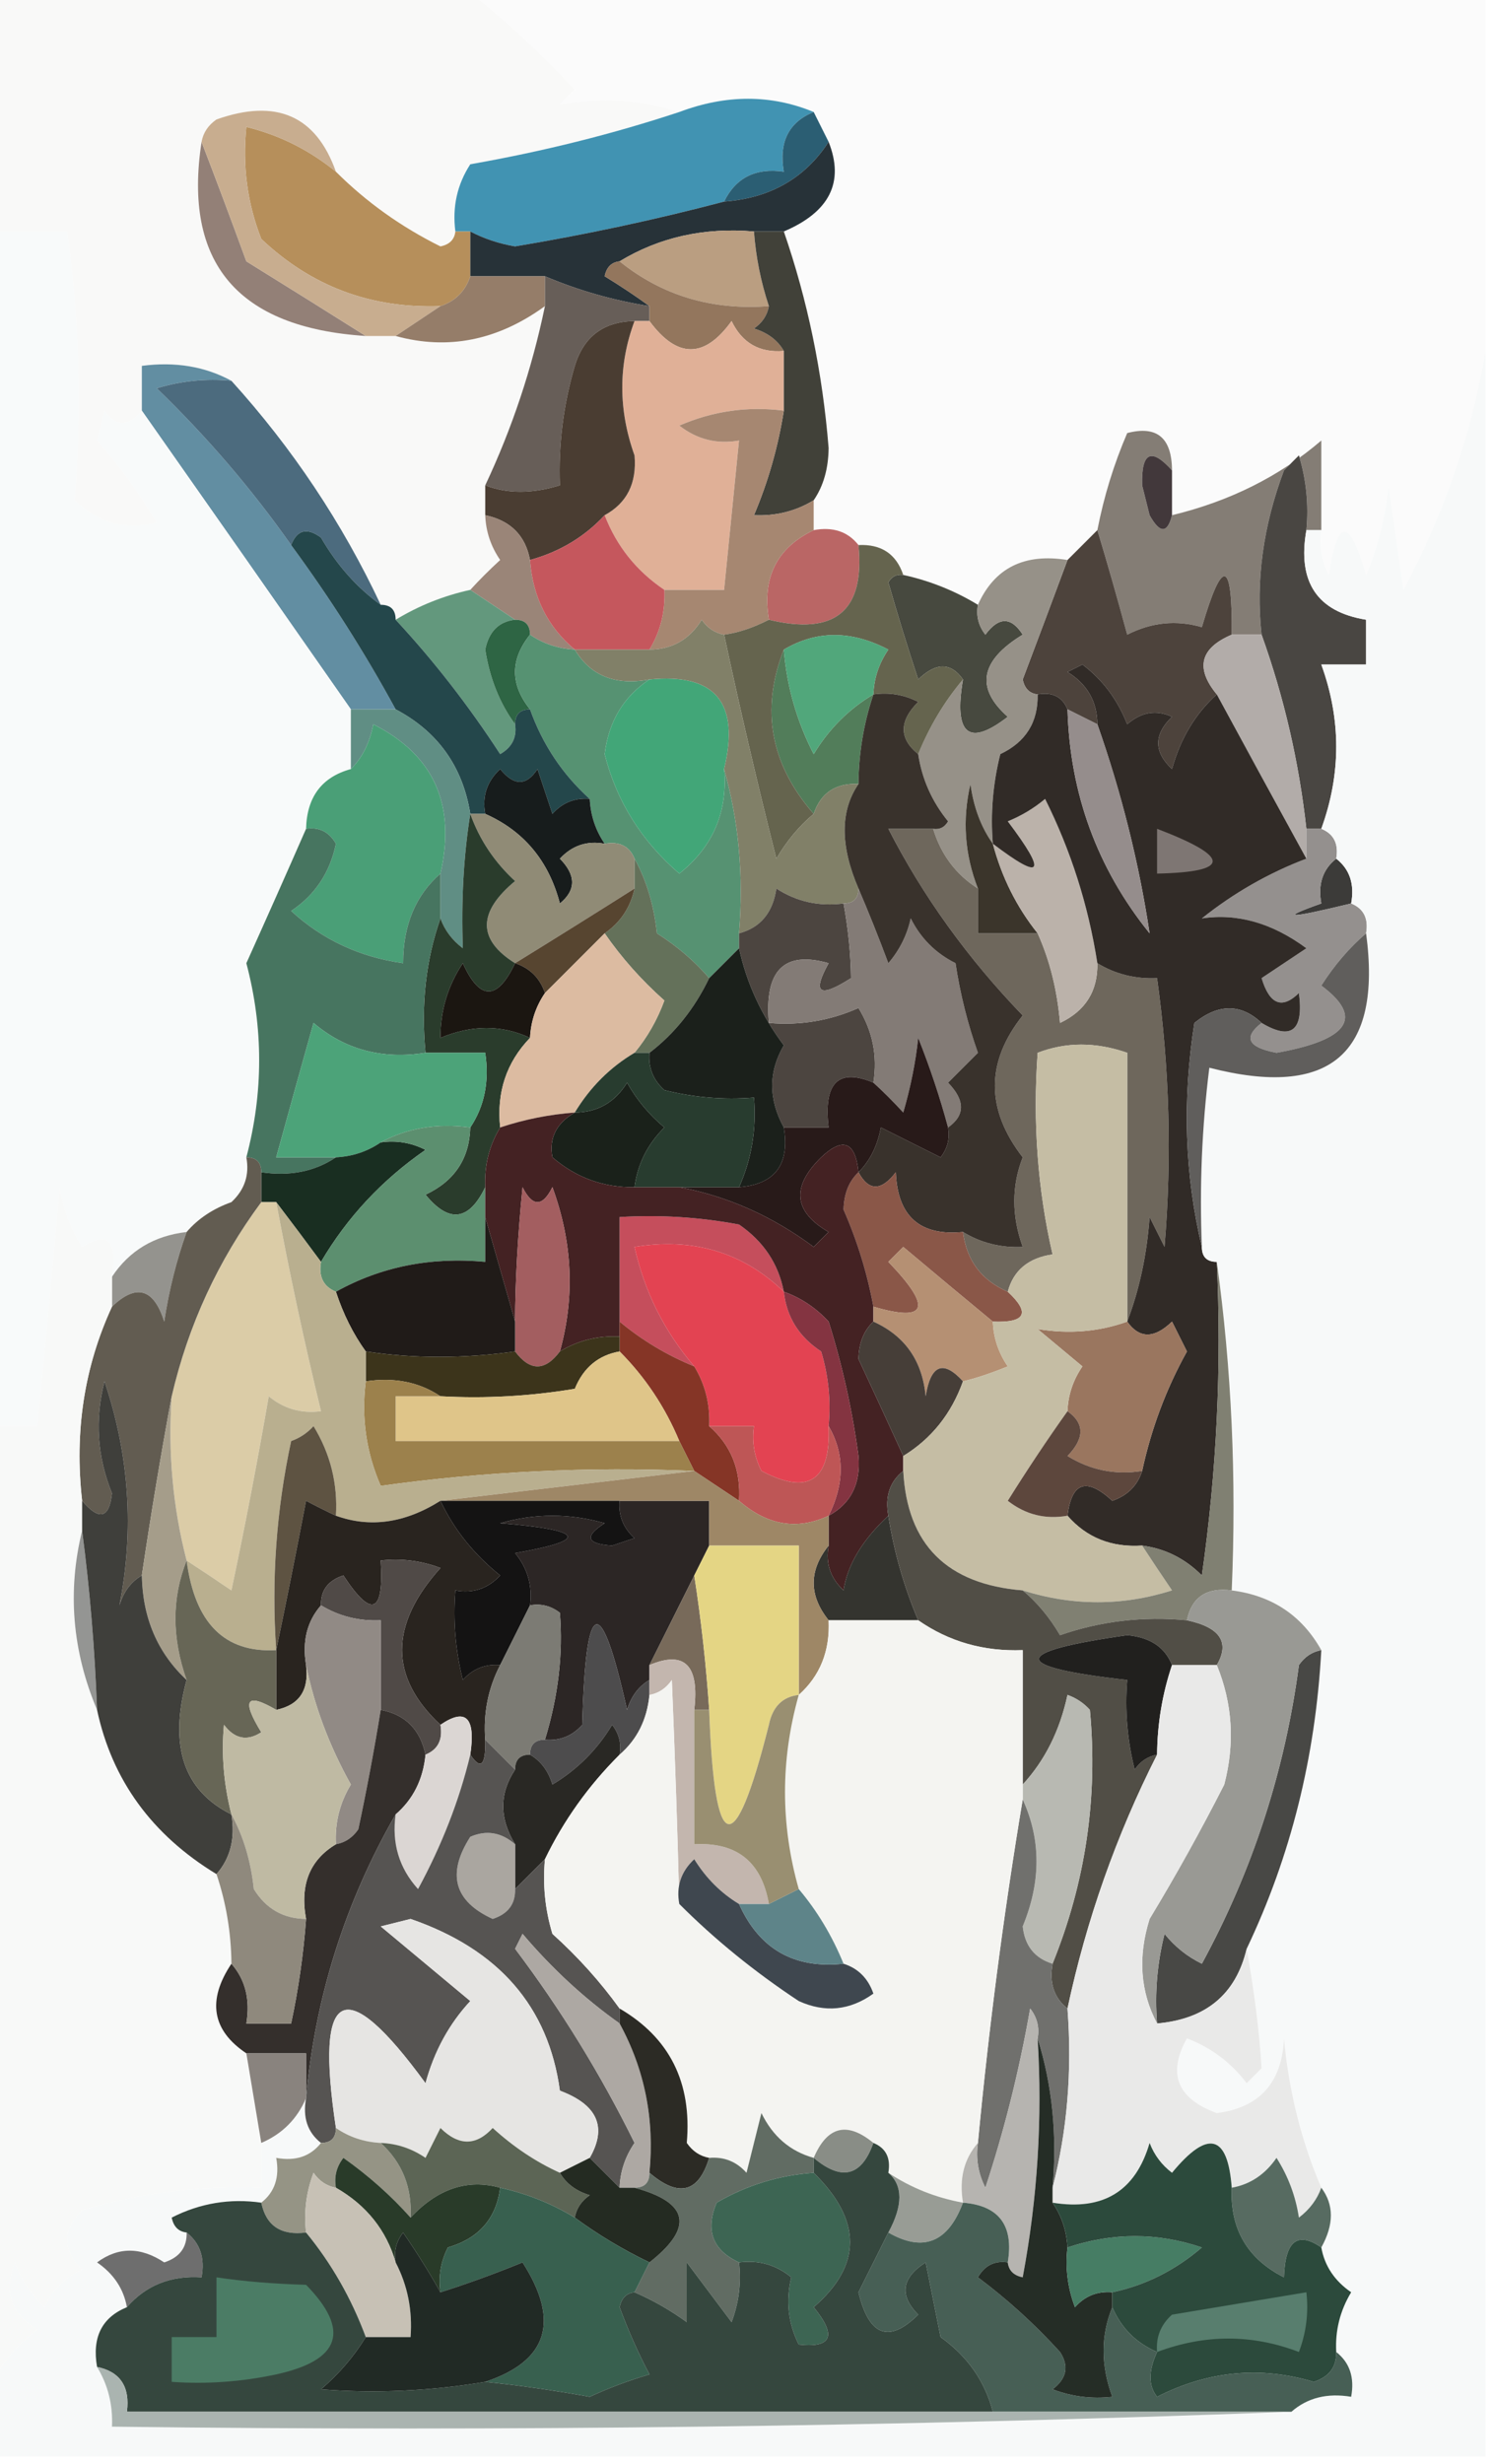 <?xml version="1.0" encoding="UTF-8"?>
<!DOCTYPE svg PUBLIC "-//W3C//DTD SVG 1.1//EN" "http://www.w3.org/Graphics/SVG/1.1/DTD/svg11.dtd">
<svg xmlns="http://www.w3.org/2000/svg" version="1.1" width="100px" height="165px" style="shape-rendering:geometricPrecision; text-rendering:geometricPrecision; image-rendering:optimizeQuality; fill-rule:evenodd; clip-rule:evenodd" xmlns:xlink="http://www.w3.org/1999/xlink">
<g><path style="opacity:1" fill="#f9f9f8" d="M -0.5,-0.5 C 10.167,-0.5 20.833,-0.5 31.5,-0.5C 33.91,1.404 36.244,3.57 38.5,6C 38.167,6.333 37.833,6.667 37.5,7C 40.319,6.508 42.986,6.674 45.5,7.5C 41.04,8.976 36.374,10.142 31.5,11C 30.62,12.356 30.287,13.856 30.5,15.5C 30.44,16.043 30.107,16.376 29.5,16.5C 26.87,15.196 24.537,13.53 22.5,11.5C 21.172,7.746 18.506,6.579 14.5,8C 13.944,8.383 13.611,8.883 13.5,9.5C 12.253,17.61 15.92,21.944 24.5,22.5C 25.167,22.5 25.833,22.5 26.5,22.5C 30.005,23.464 33.339,22.798 36.5,20.5C 35.632,24.684 34.298,28.684 32.5,32.5C 32.5,33.167 32.5,33.833 32.5,34.5C 32.539,35.583 32.873,36.583 33.5,37.5C 32.757,38.182 32.091,38.849 31.5,39.5C 29.716,39.892 28.049,40.559 26.5,41.5C 26.5,40.833 26.167,40.5 25.5,40.5C 22.921,35.013 19.588,30.013 15.5,25.5C 13.735,24.539 11.735,24.205 9.5,24.5C 9.5,25.5 9.5,26.5 9.5,27.5C 8.603,28.598 7.77,28.598 7,27.5C 6.833,28.167 6.667,28.833 6.5,29.5C 7.995,31.17 9.328,33.003 10.5,35C 8.433,35.536 6.599,35.036 5,33.5C 5.473,27.372 5.307,21.372 4.5,15.5C 2.833,15.5 1.167,15.5 -0.5,15.5C -0.5,10.167 -0.5,4.833 -0.5,-0.5 Z"/></g>
<g><path style="opacity:1" fill="#fbfbfb" d="M 31.5,-0.5 C 54.167,-0.5 76.833,-0.5 99.5,-0.5C 99.5,7.5 99.5,15.5 99.5,23.5C 98.563,29.035 96.73,34.368 94,39.5C 93.667,37.167 93.333,34.833 93,32.5C 92.808,34.577 92.308,36.577 91.5,38.5C 90.402,34.639 89.569,34.639 89,38.5C 88.517,37.552 88.35,36.552 88.5,35.5C 88.5,33.5 88.5,31.5 88.5,29.5C 85.702,31.899 82.369,33.566 78.5,34.5C 78.5,33.5 78.5,32.5 78.5,31.5C 78.489,29.314 77.489,28.481 75.5,29C 74.603,31.087 73.936,33.254 73.5,35.5C 72.833,36.167 72.167,36.833 71.5,37.5C 68.607,37.031 66.607,38.031 65.5,40.5C 63.95,39.559 62.284,38.892 60.5,38.5C 60.027,37.094 59.027,36.427 57.5,36.5C 56.791,35.596 55.791,35.263 54.5,35.5C 54.5,34.833 54.5,34.167 54.5,33.5C 55.152,32.551 55.486,31.385 55.5,30C 55.094,24.953 54.094,20.12 52.5,15.5C 55.569,14.196 56.569,12.196 55.5,9.5C 55.167,8.833 54.833,8.167 54.5,7.5C 51.638,6.319 48.638,6.319 45.5,7.5C 42.986,6.674 40.319,6.508 37.5,7C 37.833,6.667 38.167,6.333 38.5,6C 36.244,3.57 33.91,1.404 31.5,-0.5 Z"/></g>
<g><path style="opacity:1" fill="#4193b2" d="M 54.5,7.5 C 52.824,8.183 52.157,9.517 52.5,11.5C 50.62,11.229 49.287,11.896 48.5,13.5C 43.898,14.712 39.231,15.712 34.5,16.5C 33.416,16.315 32.416,15.982 31.5,15.5C 31.167,15.5 30.833,15.5 30.5,15.5C 30.287,13.856 30.62,12.356 31.5,11C 36.374,10.142 41.04,8.976 45.5,7.5C 48.638,6.319 51.638,6.319 54.5,7.5 Z"/></g>
<g><path style="opacity:1" fill="#2b5e73" d="M 54.5,7.5 C 54.833,8.167 55.167,8.833 55.5,9.5C 53.921,11.935 51.588,13.269 48.5,13.5C 49.287,11.896 50.62,11.229 52.5,11.5C 52.157,9.517 52.824,8.183 54.5,7.5 Z"/></g>
<g><path style="opacity:1" fill="#b68f5b" d="M 22.5,11.5 C 24.537,13.53 26.87,15.196 29.5,16.5C 30.107,16.376 30.44,16.043 30.5,15.5C 30.833,15.5 31.167,15.5 31.5,15.5C 31.5,16.5 31.5,17.5 31.5,18.5C 31.167,19.5 30.5,20.167 29.5,20.5C 24.846,20.672 20.846,19.172 17.5,16C 16.565,13.619 16.232,11.119 16.5,8.5C 18.715,9.044 20.715,10.044 22.5,11.5 Z"/></g>
<g><path style="opacity:1" fill="#273238" d="M 55.5,9.5 C 56.569,12.196 55.569,14.196 52.5,15.5C 51.833,15.5 51.167,15.5 50.5,15.5C 47.171,15.215 44.171,15.882 41.5,17.5C 40.957,17.56 40.624,17.893 40.5,18.5C 41.602,19.176 42.602,19.842 43.5,20.5C 41.071,20.116 38.737,19.449 36.5,18.5C 34.833,18.5 33.167,18.5 31.5,18.5C 31.5,17.5 31.5,16.5 31.5,15.5C 32.416,15.982 33.416,16.315 34.5,16.5C 39.231,15.712 43.898,14.712 48.5,13.5C 51.588,13.269 53.921,11.935 55.5,9.5 Z"/></g>
<g><path style="opacity:1" fill="#ba9e81" d="M 50.5,15.5 C 50.629,17.216 50.962,18.883 51.5,20.5C 47.676,20.79 44.342,19.79 41.5,17.5C 44.171,15.882 47.171,15.215 50.5,15.5 Z"/></g>
<g><path style="opacity:1" fill="#938077" d="M 13.5,9.5 C 14.485,12.057 15.485,14.724 16.5,17.5C 19.231,19.192 21.898,20.858 24.5,22.5C 15.92,21.944 12.253,17.61 13.5,9.5 Z"/></g>
<g><path style="opacity:1" fill="#c8ad8f" d="M 22.5,11.5 C 20.715,10.044 18.715,9.044 16.5,8.5C 16.232,11.119 16.565,13.619 17.5,16C 20.846,19.172 24.846,20.672 29.5,20.5C 28.5,21.167 27.5,21.833 26.5,22.5C 25.833,22.5 25.167,22.5 24.5,22.5C 21.898,20.858 19.231,19.192 16.5,17.5C 15.485,14.724 14.485,12.057 13.5,9.5C 13.611,8.883 13.944,8.383 14.5,8C 18.506,6.579 21.172,7.746 22.5,11.5 Z"/></g>
<g><path style="opacity:1" fill="#957d69" d="M 31.5,18.5 C 33.167,18.5 34.833,18.5 36.5,18.5C 36.5,19.167 36.5,19.833 36.5,20.5C 33.339,22.798 30.005,23.464 26.5,22.5C 27.5,21.833 28.5,21.167 29.5,20.5C 30.5,20.167 31.167,19.5 31.5,18.5 Z"/></g>
<g><path style="opacity:1" fill="#675e58" d="M 36.5,18.5 C 38.737,19.449 41.071,20.116 43.5,20.5C 43.5,20.833 43.5,21.167 43.5,21.5C 43.167,21.5 42.833,21.5 42.5,21.5C 40.433,21.532 39.1,22.532 38.5,24.5C 37.731,27.115 37.398,29.781 37.5,32.5C 35.64,33.072 33.973,33.072 32.5,32.5C 34.298,28.684 35.632,24.684 36.5,20.5C 36.5,19.833 36.5,19.167 36.5,18.5 Z"/></g>
<g><path style="opacity:1" fill="#93765d" d="M 41.5,17.5 C 44.342,19.79 47.676,20.79 51.5,20.5C 51.389,21.117 51.056,21.617 50.5,22C 51.416,22.278 52.083,22.778 52.5,23.5C 50.876,23.64 49.71,22.973 49,21.5C 47.19,24.018 45.357,24.018 43.5,21.5C 43.5,21.167 43.5,20.833 43.5,20.5C 42.602,19.842 41.602,19.176 40.5,18.5C 40.624,17.893 40.957,17.56 41.5,17.5 Z"/></g>
<g><path style="opacity:1" fill="#e0b097" d="M 42.5,21.5 C 42.833,21.5 43.167,21.5 43.5,21.5C 45.357,24.018 47.19,24.018 49,21.5C 49.71,22.973 50.876,23.64 52.5,23.5C 52.5,24.833 52.5,26.167 52.5,27.5C 50.076,27.192 47.743,27.526 45.5,28.5C 46.689,29.429 48.022,29.762 49.5,29.5C 49.167,32.833 48.833,36.167 48.5,39.5C 47.167,39.5 45.833,39.5 44.5,39.5C 42.633,38.24 41.3,36.574 40.5,34.5C 41.993,33.688 42.66,32.355 42.5,30.5C 41.406,27.431 41.406,24.431 42.5,21.5 Z"/></g>
<g><path style="opacity:1" fill="#414139" d="M 50.5,15.5 C 51.167,15.5 51.833,15.5 52.5,15.5C 54.094,20.12 55.094,24.953 55.5,30C 55.486,31.385 55.152,32.551 54.5,33.5C 53.292,34.234 51.959,34.567 50.5,34.5C 51.449,32.263 52.116,29.929 52.5,27.5C 52.5,26.167 52.5,24.833 52.5,23.5C 52.083,22.778 51.416,22.278 50.5,22C 51.056,21.617 51.389,21.117 51.5,20.5C 50.962,18.883 50.629,17.216 50.5,15.5 Z"/></g>
<g><path style="opacity:1" fill="#628ea2" d="M 15.5,25.5 C 13.801,25.34 12.134,25.506 10.5,26C 13.863,29.252 16.863,32.752 19.5,36.5C 22.094,40.026 24.427,43.692 26.5,47.5C 25.5,47.5 24.5,47.5 23.5,47.5C 18.816,40.782 14.15,34.116 9.5,27.5C 9.5,26.5 9.5,25.5 9.5,24.5C 11.735,24.205 13.735,24.539 15.5,25.5 Z"/></g>
<g><path style="opacity:1" fill="#4a3d32" d="M 42.5,21.5 C 41.406,24.431 41.406,27.431 42.5,30.5C 42.66,32.355 41.993,33.688 40.5,34.5C 39.151,35.953 37.485,36.953 35.5,37.5C 35.19,35.856 34.19,34.856 32.5,34.5C 32.5,33.833 32.5,33.167 32.5,32.5C 33.973,33.072 35.64,33.072 37.5,32.5C 37.398,29.781 37.731,27.115 38.5,24.5C 39.1,22.532 40.433,21.532 42.5,21.5 Z"/></g>
<g><path style="opacity:1" fill="#f8fafa" d="M -0.5,15.5 C 1.167,15.5 2.833,15.5 4.5,15.5C 5.307,21.372 5.473,27.372 5,33.5C 6.599,35.036 8.433,35.536 10.5,35C 9.328,33.003 7.995,31.17 6.5,29.5C 6.667,28.833 6.833,28.167 7,27.5C 7.77,28.598 8.603,28.598 9.5,27.5C 14.15,34.116 18.816,40.782 23.5,47.5C 23.5,48.833 23.5,50.167 23.5,51.5C 21.554,52.035 20.554,53.368 20.5,55.5C 19.191,58.487 17.858,61.487 16.5,64.5C 17.645,68.826 17.645,73.16 16.5,77.5C 16.719,78.675 16.386,79.675 15.5,80.5C 14.261,80.942 13.261,81.609 12.5,82.5C 10.326,82.75 8.659,83.75 7.5,85.5C 7.881,83.058 7.214,82.391 5.5,83.5C 4.719,82.271 4.219,80.938 4,79.5C 3.529,84.844 3.029,90.178 2.5,95.5C 1.5,95.5 0.5,95.5 -0.5,95.5C -0.5,68.833 -0.5,42.167 -0.5,15.5 Z"/></g>
<g><path style="opacity:1" fill="#4c6b7e" d="M 15.5,25.5 C 19.588,30.013 22.921,35.013 25.5,40.5C 23.912,39.359 22.579,37.859 21.5,36C 20.563,35.308 19.897,35.475 19.5,36.5C 16.863,32.752 13.863,29.252 10.5,26C 12.134,25.506 13.801,25.34 15.5,25.5 Z"/></g>
<g><path style="opacity:1" fill="#ba6665" d="M 54.5,35.5 C 55.791,35.263 56.791,35.596 57.5,36.5C 57.938,40.908 55.938,42.575 51.5,41.5C 51.025,38.687 52.025,36.687 54.5,35.5 Z"/></g>
<g><path style="opacity:1" fill="#847d75" d="M 78.5,31.5 C 77.105,29.946 76.439,30.279 76.5,32.5C 76.667,33.167 76.833,33.833 77,34.5C 77.69,35.738 78.19,35.738 78.5,34.5C 82.369,33.566 85.702,31.899 88.5,29.5C 88.5,31.5 88.5,33.5 88.5,35.5C 88.167,35.5 87.833,35.5 87.5,35.5C 87.66,33.801 87.493,32.134 87,30.5C 86.667,30.833 86.333,31.167 86,31.5C 84.602,35.227 84.102,38.894 84.5,42.5C 83.833,42.5 83.167,42.5 82.5,42.5C 82.549,37.461 81.882,37.294 80.5,42C 78.802,41.503 77.135,41.67 75.5,42.5C 74.832,40.031 74.165,37.698 73.5,35.5C 73.936,33.254 74.603,31.087 75.5,29C 77.489,28.481 78.489,29.314 78.5,31.5 Z"/></g>
<g><path style="opacity:1" fill="#42383b" d="M 78.5,31.5 C 78.5,32.5 78.5,33.5 78.5,34.5C 78.19,35.738 77.69,35.738 77,34.5C 76.833,33.833 76.667,33.167 76.5,32.5C 76.439,30.279 77.105,29.946 78.5,31.5 Z"/></g>
<g><path style="opacity:1" fill="#494642" d="M 87.5,35.5 C 86.887,38.969 88.221,40.969 91.5,41.5C 91.5,42.5 91.5,43.5 91.5,44.5C 90.5,44.5 89.5,44.5 88.5,44.5C 89.833,48.167 89.833,51.833 88.5,55.5C 88.167,55.5 87.833,55.5 87.5,55.5C 87.006,51.034 86.006,46.7 84.5,42.5C 84.102,38.894 84.602,35.227 86,31.5C 86.333,31.167 86.667,30.833 87,30.5C 87.493,32.134 87.66,33.801 87.5,35.5 Z"/></g>
<g><path style="opacity:1" fill="#9a8578" d="M 32.5,34.5 C 34.19,34.856 35.19,35.856 35.5,37.5C 35.683,39.988 36.683,41.988 38.5,43.5C 37.391,43.443 36.391,43.11 35.5,42.5C 35.5,41.833 35.167,41.5 34.5,41.5C 33.5,40.833 32.5,40.167 31.5,39.5C 32.091,38.849 32.757,38.182 33.5,37.5C 32.873,36.583 32.539,35.583 32.5,34.5 Z"/></g>
<g><path style="opacity:1" fill="#a68771" d="M 52.5,27.5 C 52.116,29.929 51.449,32.263 50.5,34.5C 51.959,34.567 53.292,34.234 54.5,33.5C 54.5,34.167 54.5,34.833 54.5,35.5C 52.025,36.687 51.025,38.687 51.5,41.5C 50.439,42.041 49.439,42.374 48.5,42.5C 47.883,42.389 47.383,42.056 47,41.5C 46.184,42.823 45.017,43.489 43.5,43.5C 44.234,42.292 44.567,40.959 44.5,39.5C 45.833,39.5 47.167,39.5 48.5,39.5C 48.833,36.167 49.167,32.833 49.5,29.5C 48.022,29.762 46.689,29.429 45.5,28.5C 47.743,27.526 50.076,27.192 52.5,27.5 Z"/></g>
<g><path style="opacity:1" fill="#c5575d" d="M 40.5,34.5 C 41.3,36.574 42.633,38.24 44.5,39.5C 44.567,40.959 44.234,42.292 43.5,43.5C 41.833,43.5 40.167,43.5 38.5,43.5C 36.683,41.988 35.683,39.988 35.5,37.5C 37.485,36.953 39.151,35.953 40.5,34.5 Z"/></g>
<g><path style="opacity:1" fill="#4d433c" d="M 73.5,35.5 C 74.165,37.698 74.832,40.031 75.5,42.5C 77.135,41.67 78.802,41.503 80.5,42C 81.882,37.294 82.549,37.461 82.5,42.5C 80.38,43.403 80.046,44.737 81.5,46.5C 80.065,47.79 79.065,49.456 78.5,51.5C 77.269,50.349 77.269,49.183 78.5,48C 77.451,47.508 76.451,47.674 75.5,48.5C 74.852,46.851 73.852,45.517 72.5,44.5C 72.167,44.667 71.833,44.833 71.5,45C 72.823,45.816 73.489,46.983 73.5,48.5C 72.833,48.167 72.167,47.833 71.5,47.5C 71.158,46.662 70.492,46.328 69.5,46.5C 68.957,46.44 68.624,46.107 68.5,45.5C 69.522,42.798 70.522,40.131 71.5,37.5C 72.167,36.833 72.833,36.167 73.5,35.5 Z"/></g>
<g><path style="opacity:1" fill="#63987d" d="M 31.5,39.5 C 32.5,40.167 33.5,40.833 34.5,41.5C 33.414,41.62 32.747,42.287 32.5,43.5C 32.801,45.422 33.468,47.088 34.5,48.5C 34.631,49.376 34.297,50.043 33.5,50.5C 31.388,47.25 29.055,44.25 26.5,41.5C 28.049,40.559 29.716,39.892 31.5,39.5 Z"/></g>
<g><path style="opacity:1" fill="#47493f" d="M 60.5,38.5 C 62.284,38.892 63.95,39.559 65.5,40.5C 65.369,41.239 65.536,41.906 66,42.5C 66.893,41.289 67.726,41.289 68.5,42.5C 65.65,44.237 65.316,46.071 67.5,48C 64.874,50.029 63.874,49.195 64.5,45.5C 63.687,44.347 62.687,44.347 61.5,45.5C 60.779,43.314 60.112,41.147 59.5,39C 59.728,38.601 60.062,38.435 60.5,38.5 Z"/></g>
<g><path style="opacity:1" fill="#2e6544" d="M 34.5,41.5 C 35.167,41.5 35.5,41.833 35.5,42.5C 34.167,44.167 34.167,45.833 35.5,47.5C 34.833,47.5 34.5,47.833 34.5,48.5C 33.468,47.088 32.801,45.422 32.5,43.5C 32.747,42.287 33.414,41.62 34.5,41.5 Z"/></g>
<g><path style="opacity:1" fill="#527d5a" d="M 52.5,43.5 C 52.699,45.96 53.365,48.293 54.5,50.5C 55.521,48.812 56.855,47.479 58.5,46.5C 57.85,48.435 57.517,50.435 57.5,52.5C 55.973,52.427 54.973,53.094 54.5,54.5C 51.598,51.173 50.931,47.506 52.5,43.5 Z"/></g>
<g><path style="opacity:1" fill="#569272" d="M 35.5,42.5 C 36.391,43.11 37.391,43.443 38.5,43.5C 39.552,45.256 41.219,45.923 43.5,45.5C 41.77,46.641 40.77,48.307 40.5,50.5C 41.291,53.642 42.957,56.309 45.5,58.5C 47.752,56.703 48.752,54.37 48.5,51.5C 49.482,54.962 49.815,58.629 49.5,62.5C 49.5,62.833 49.5,63.167 49.5,63.5C 48.833,64.167 48.167,64.833 47.5,65.5C 46.526,64.365 45.359,63.365 44,62.5C 43.802,60.618 43.302,58.952 42.5,57.5C 42.158,56.662 41.492,56.328 40.5,56.5C 39.89,55.609 39.557,54.609 39.5,53.5C 37.674,51.852 36.34,49.852 35.5,47.5C 34.167,45.833 34.167,44.167 35.5,42.5 Z"/></g>
<g><path style="opacity:1" fill="#b2aca9" d="M 82.5,42.5 C 83.167,42.5 83.833,42.5 84.5,42.5C 86.006,46.7 87.006,51.034 87.5,55.5C 87.5,56.167 87.5,56.833 87.5,57.5C 85.505,53.868 83.505,50.201 81.5,46.5C 80.046,44.737 80.38,43.403 82.5,42.5 Z"/></g>
<g><path style="opacity:1" fill="#24474b" d="M 25.5,40.5 C 26.167,40.5 26.5,40.833 26.5,41.5C 29.055,44.25 31.388,47.25 33.5,50.5C 34.297,50.043 34.631,49.376 34.5,48.5C 34.5,47.833 34.833,47.5 35.5,47.5C 36.34,49.852 37.674,51.852 39.5,53.5C 38.504,53.414 37.671,53.748 37,54.5C 36.667,53.5 36.333,52.5 36,51.5C 35.259,52.641 34.425,52.641 33.5,51.5C 32.614,52.325 32.281,53.325 32.5,54.5C 32.167,54.5 31.833,54.5 31.5,54.5C 30.99,51.326 29.323,48.992 26.5,47.5C 24.427,43.692 22.094,40.026 19.5,36.5C 19.897,35.475 20.563,35.308 21.5,36C 22.579,37.859 23.912,39.359 25.5,40.5 Z"/></g>
<g><path style="opacity:1" fill="#969188" d="M 71.5,37.5 C 70.522,40.131 69.522,42.798 68.5,45.5C 68.624,46.107 68.957,46.44 69.5,46.5C 69.539,48.359 68.706,49.692 67,50.5C 66.504,52.473 66.338,54.473 66.5,56.5C 65.71,55.392 65.21,54.058 65,52.5C 64.444,54.885 64.61,57.218 65.5,59.5C 64.026,58.564 63.026,57.23 62.5,55.5C 62.938,55.565 63.272,55.399 63.5,55C 62.418,53.67 61.751,52.17 61.5,50.5C 62.263,48.632 63.263,46.965 64.5,45.5C 63.874,49.195 64.874,50.029 67.5,48C 65.316,46.071 65.65,44.237 68.5,42.5C 67.726,41.289 66.893,41.289 66,42.5C 65.536,41.906 65.369,41.239 65.5,40.5C 66.607,38.031 68.607,37.031 71.5,37.5 Z"/></g>
<g><path style="opacity:1" fill="#608e84" d="M 23.5,47.5 C 24.5,47.5 25.5,47.5 26.5,47.5C 29.323,48.992 30.99,51.326 31.5,54.5C 31.053,57.314 30.886,60.314 31,63.5C 30.283,62.956 29.783,62.289 29.5,61.5C 29.5,60.5 29.5,59.5 29.5,58.5C 30.557,53.884 29.057,50.551 25,48.5C 24.768,49.737 24.268,50.737 23.5,51.5C 23.5,50.167 23.5,48.833 23.5,47.5 Z"/></g>
<g><path style="opacity:1" fill="#171c1c" d="M 39.5,53.5 C 39.557,54.609 39.89,55.609 40.5,56.5C 39.325,56.281 38.325,56.614 37.5,57.5C 38.59,58.609 38.59,59.609 37.5,60.5C 36.755,57.648 35.089,55.648 32.5,54.5C 32.281,53.325 32.614,52.325 33.5,51.5C 34.425,52.641 35.259,52.641 36,51.5C 36.333,52.5 36.667,53.5 37,54.5C 37.671,53.748 38.504,53.414 39.5,53.5 Z"/></g>
<g><path style="opacity:1" fill="#42a678" d="M 43.5,45.5 C 47.908,45.062 49.575,47.062 48.5,51.5C 48.752,54.37 47.752,56.703 45.5,58.5C 42.957,56.309 41.291,53.642 40.5,50.5C 40.77,48.307 41.77,46.641 43.5,45.5 Z"/></g>
<g><path style="opacity:1" fill="#65644e" d="M 57.5,36.5 C 59.027,36.427 60.027,37.094 60.5,38.5C 60.062,38.435 59.728,38.601 59.5,39C 60.112,41.147 60.779,43.314 61.5,45.5C 62.687,44.347 63.687,44.347 64.5,45.5C 63.263,46.965 62.263,48.632 61.5,50.5C 60.209,49.458 60.209,48.292 61.5,47C 60.552,46.517 59.552,46.35 58.5,46.5C 58.539,45.417 58.873,44.417 59.5,43.5C 57.027,42.203 54.693,42.203 52.5,43.5C 50.931,47.506 51.598,51.173 54.5,54.5C 53.531,55.309 52.698,56.309 52,57.5C 50.754,52.581 49.587,47.581 48.5,42.5C 49.439,42.374 50.439,42.041 51.5,41.5C 55.938,42.575 57.938,40.908 57.5,36.5 Z"/></g>
<g><path style="opacity:1" fill="#51a77b" d="M 58.5,46.5 C 56.855,47.479 55.521,48.812 54.5,50.5C 53.365,48.293 52.699,45.96 52.5,43.5C 54.693,42.203 57.027,42.203 59.5,43.5C 58.873,44.417 58.539,45.417 58.5,46.5 Z"/></g>
<g><path style="opacity:1" fill="#818068" d="M 48.5,42.5 C 49.587,47.581 50.754,52.581 52,57.5C 52.698,56.309 53.531,55.309 54.5,54.5C 54.973,53.094 55.973,52.427 57.5,52.5C 56.267,54.302 56.267,56.635 57.5,59.5C 57.5,60.167 57.167,60.5 56.5,60.5C 54.856,60.714 53.356,60.38 52,59.5C 51.764,61.119 50.931,62.119 49.5,62.5C 49.815,58.629 49.482,54.962 48.5,51.5C 49.575,47.062 47.908,45.062 43.5,45.5C 41.219,45.923 39.552,45.256 38.5,43.5C 40.167,43.5 41.833,43.5 43.5,43.5C 45.017,43.489 46.184,42.823 47,41.5C 47.383,42.056 47.883,42.389 48.5,42.5 Z"/></g>
<g><path style="opacity:1" fill="#6e675c" d="M 62.5,55.5 C 63.026,57.23 64.026,58.564 65.5,59.5C 65.5,60.5 65.5,61.5 65.5,62.5C 66.833,62.5 68.167,62.5 69.5,62.5C 70.309,64.292 70.809,66.292 71,68.5C 72.706,67.692 73.539,66.359 73.5,64.5C 74.708,65.234 76.041,65.567 77.5,65.5C 78.332,71.484 78.499,77.484 78,83.5C 77.667,82.833 77.333,82.167 77,81.5C 76.814,84.036 76.314,86.369 75.5,88.5C 75.5,82.5 75.5,76.5 75.5,70.5C 73.401,69.769 71.401,69.769 69.5,70.5C 69.168,75.172 69.501,79.672 70.5,84C 68.881,84.236 67.881,85.069 67.5,86.5C 65.738,85.738 64.738,84.404 64.5,82.5C 65.708,83.234 67.041,83.567 68.5,83.5C 67.752,81.416 67.752,79.416 68.5,77.5C 66.017,74.288 66.017,71.122 68.5,68C 64.812,64.174 61.812,60.007 59.5,55.5C 60.5,55.5 61.5,55.5 62.5,55.5 Z"/></g>
<g><path style="opacity:1" fill="#3c3b39" d="M 89.5,57.5 C 90.404,58.209 90.737,59.209 90.5,60.5C 86.27,61.526 85.603,61.526 88.5,60.5C 88.263,59.209 88.596,58.209 89.5,57.5 Z"/></g>
<g><path style="opacity:1" fill="#908b76" d="M 31.5,54.5 C 31.833,54.5 32.167,54.5 32.5,54.5C 35.089,55.648 36.755,57.648 37.5,60.5C 38.59,59.609 38.59,58.609 37.5,57.5C 38.325,56.614 39.325,56.281 40.5,56.5C 41.492,56.328 42.158,56.662 42.5,57.5C 42.5,58.167 42.5,58.833 42.5,59.5C 39.808,61.206 37.141,62.872 34.5,64.5C 31.983,62.923 31.983,61.09 34.5,59C 33.117,57.729 32.117,56.229 31.5,54.5 Z"/></g>
<g><path style="opacity:1" fill="#64715a" d="M 42.5,57.5 C 43.302,58.952 43.802,60.618 44,62.5C 45.359,63.365 46.526,64.365 47.5,65.5C 46.513,67.551 45.179,69.218 43.5,70.5C 43.167,70.5 42.833,70.5 42.5,70.5C 43.355,69.469 44.022,68.303 44.5,67C 42.953,65.624 41.62,64.124 40.5,62.5C 41.551,61.778 42.218,60.778 42.5,59.5C 42.5,58.833 42.5,58.167 42.5,57.5 Z"/></g>
<g><path style="opacity:1" fill="#4a9f77" d="M 29.5,58.5 C 27.836,59.949 27.002,61.949 27,64.5C 24.092,64.092 21.592,62.925 19.5,61C 21.099,59.934 22.099,58.434 22.5,56.5C 22.043,55.703 21.376,55.369 20.5,55.5C 20.554,53.368 21.554,52.035 23.5,51.5C 24.268,50.737 24.768,49.737 25,48.5C 29.057,50.551 30.557,53.884 29.5,58.5 Z"/></g>
<g><path style="opacity:1" fill="#3b352b" d="M 66.5,56.5 C 67.096,58.745 68.096,60.745 69.5,62.5C 68.167,62.5 66.833,62.5 65.5,62.5C 65.5,61.5 65.5,60.5 65.5,59.5C 64.61,57.218 64.444,54.885 65,52.5C 65.21,54.058 65.71,55.392 66.5,56.5 Z"/></g>
<g><path style="opacity:1" fill="#574530" d="M 42.5,59.5 C 42.218,60.778 41.551,61.778 40.5,62.5C 39.167,63.833 37.833,65.167 36.5,66.5C 36.167,65.5 35.5,64.833 34.5,64.5C 37.141,62.872 39.808,61.206 42.5,59.5 Z"/></g>
<g><path style="opacity:1" fill="#2a3c2c" d="M 31.5,54.5 C 32.117,56.229 33.117,57.729 34.5,59C 31.983,61.09 31.983,62.923 34.5,64.5C 33.306,67.018 32.14,67.018 31,64.5C 29.991,66.025 29.491,67.692 29.5,69.5C 31.611,68.62 33.611,68.62 35.5,69.5C 33.919,71.142 33.252,73.142 33.5,75.5C 32.766,76.708 32.433,78.041 32.5,79.5C 31.41,81.763 30.077,81.93 28.5,80C 30.439,79.092 31.439,77.592 31.5,75.5C 32.451,74.081 32.785,72.415 32.5,70.5C 31.167,70.5 29.833,70.5 28.5,70.5C 28.19,67.287 28.523,64.287 29.5,61.5C 29.783,62.289 30.283,62.956 31,63.5C 30.886,60.314 31.053,57.314 31.5,54.5 Z"/></g>
<g><path style="opacity:1" fill="#bbb2aa" d="M 73.5,64.5 C 73.539,66.359 72.706,67.692 71,68.5C 70.809,66.292 70.309,64.292 69.5,62.5C 68.096,60.745 67.096,58.745 66.5,56.5C 69.827,59.028 70.161,58.528 67.5,55C 68.416,54.626 69.25,54.126 70,53.5C 71.732,56.969 72.898,60.636 73.5,64.5 Z"/></g>
<g><path style="opacity:1" fill="#4c4540" d="M 56.5,60.5 C 56.815,62.226 56.981,63.892 57,65.5C 54.871,66.863 54.371,66.529 55.5,64.5C 52.52,63.647 51.187,64.981 51.5,68.5C 53.591,68.682 55.591,68.348 57.5,67.5C 58.452,69.045 58.785,70.712 58.5,72.5C 56.146,71.507 55.146,72.507 55.5,75.5C 54.5,75.5 53.5,75.5 52.5,75.5C 51.464,73.609 51.464,71.775 52.5,70C 51.008,68.009 50.008,65.842 49.5,63.5C 49.5,63.167 49.5,62.833 49.5,62.5C 50.931,62.119 51.764,61.119 52,59.5C 53.356,60.38 54.856,60.714 56.5,60.5 Z"/></g>
<g><path style="opacity:1" fill="#94908e" d="M 87.5,55.5 C 87.833,55.5 88.167,55.5 88.5,55.5C 89.338,55.842 89.672,56.508 89.5,57.5C 88.596,58.209 88.263,59.209 88.5,60.5C 85.603,61.526 86.27,61.526 90.5,60.5C 91.338,60.842 91.672,61.508 91.5,62.5C 90.371,63.469 89.371,64.636 88.5,66C 91.364,68.129 90.364,69.629 85.5,70.5C 83.582,70.139 83.249,69.472 84.5,68.5C 86.496,69.688 87.329,69.021 87,66.5C 85.869,67.604 85.035,67.27 84.5,65.5C 85.5,64.833 86.5,64.167 87.5,63.5C 85.216,61.811 82.882,61.145 80.5,61.5C 82.643,59.79 84.977,58.457 87.5,57.5C 87.5,56.833 87.5,56.167 87.5,55.5 Z"/></g>
<g><path style="opacity:1" fill="#312b27" d="M 81.5,46.5 C 83.505,50.201 85.505,53.868 87.5,57.5C 84.977,58.457 82.643,59.79 80.5,61.5C 82.882,61.145 85.216,61.811 87.5,63.5C 86.5,64.167 85.5,64.833 84.5,65.5C 85.035,67.27 85.869,67.604 87,66.5C 87.329,69.021 86.496,69.688 84.5,68.5C 83.115,67.199 81.615,67.199 80,68.5C 79.184,73.684 79.35,78.684 80.5,83.5C 80.5,84.167 80.833,84.5 81.5,84.5C 81.83,91.532 81.497,98.532 80.5,105.5C 79.378,104.37 78.044,103.703 76.5,103.5C 74.446,103.635 72.779,102.968 71.5,101.5C 71.775,99.242 72.775,98.908 74.5,100.5C 75.522,100.145 76.189,99.478 76.5,98.5C 77.112,95.663 78.112,92.996 79.5,90.5C 79.167,89.833 78.833,89.167 78.5,88.5C 77.313,89.653 76.313,89.653 75.5,88.5C 76.314,86.369 76.814,84.036 77,81.5C 77.333,82.167 77.667,82.833 78,83.5C 78.499,77.484 78.332,71.484 77.5,65.5C 76.041,65.567 74.708,65.234 73.5,64.5C 72.898,60.636 71.732,56.969 70,53.5C 69.25,54.126 68.416,54.626 67.5,55C 70.161,58.528 69.827,59.028 66.5,56.5C 66.338,54.473 66.504,52.473 67,50.5C 68.706,49.692 69.539,48.359 69.5,46.5C 70.492,46.328 71.158,46.662 71.5,47.5C 71.662,53.158 73.496,58.158 77,62.5C 76.287,57.782 75.12,53.115 73.5,48.5C 73.489,46.983 72.823,45.816 71.5,45C 71.833,44.833 72.167,44.667 72.5,44.5C 73.852,45.517 74.852,46.851 75.5,48.5C 76.451,47.674 77.451,47.508 78.5,48C 77.269,49.183 77.269,50.349 78.5,51.5C 79.065,49.456 80.065,47.79 81.5,46.5 Z"/></g>
<g><path style="opacity:1" fill="#7e7673" d="M 77.5,55.5 C 82.463,57.394 82.463,58.394 77.5,58.5C 77.5,57.5 77.5,56.5 77.5,55.5 Z"/></g>
<g><path style="opacity:1" fill="#958d8c" d="M 71.5,47.5 C 72.167,47.833 72.833,48.167 73.5,48.5C 75.12,53.115 76.287,57.782 77,62.5C 73.496,58.158 71.662,53.158 71.5,47.5 Z"/></g>
<g><path style="opacity:1" fill="#477560" d="M 20.5,55.5 C 21.376,55.369 22.043,55.703 22.5,56.5C 22.099,58.434 21.099,59.934 19.5,61C 21.592,62.925 24.092,64.092 27,64.5C 27.002,61.949 27.836,59.949 29.5,58.5C 29.5,59.5 29.5,60.5 29.5,61.5C 28.523,64.287 28.19,67.287 28.5,70.5C 25.606,70.958 23.106,70.291 21,68.5C 20.151,71.521 19.317,74.521 18.5,77.5C 19.833,77.5 21.167,77.5 22.5,77.5C 21.081,78.451 19.415,78.784 17.5,78.5C 17.5,77.833 17.167,77.5 16.5,77.5C 17.645,73.16 17.645,68.826 16.5,64.5C 17.858,61.487 19.191,58.487 20.5,55.5 Z"/></g>
<g><path style="opacity:1" fill="#1b1611" d="M 34.5,64.5 C 35.5,64.833 36.167,65.5 36.5,66.5C 35.89,67.391 35.557,68.391 35.5,69.5C 33.611,68.62 31.611,68.62 29.5,69.5C 29.491,67.692 29.991,66.025 31,64.5C 32.14,67.018 33.306,67.018 34.5,64.5 Z"/></g>
<g><path style="opacity:1" fill="#dcbba1" d="M 40.5,62.5 C 41.62,64.124 42.953,65.624 44.5,67C 44.022,68.303 43.355,69.469 42.5,70.5C 40.861,71.472 39.527,72.806 38.5,74.5C 36.784,74.629 35.117,74.962 33.5,75.5C 33.252,73.142 33.919,71.142 35.5,69.5C 35.557,68.391 35.89,67.391 36.5,66.5C 37.833,65.167 39.167,63.833 40.5,62.5 Z"/></g>
<g><path style="opacity:1" fill="#837b76" d="M 57.5,59.5 C 58.163,61.042 58.83,62.709 59.5,64.5C 60.251,63.624 60.751,62.624 61,61.5C 61.667,62.833 62.667,63.833 64,64.5C 64.311,66.556 64.811,68.556 65.5,70.5C 64.833,71.167 64.167,71.833 63.5,72.5C 64.653,73.687 64.653,74.687 63.5,75.5C 62.961,73.495 62.294,71.495 61.5,69.5C 61.331,71.117 60.997,72.784 60.5,74.5C 59.818,73.757 59.151,73.091 58.5,72.5C 58.785,70.712 58.452,69.045 57.5,67.5C 55.591,68.348 53.591,68.682 51.5,68.5C 51.187,64.981 52.52,63.647 55.5,64.5C 54.371,66.529 54.871,66.863 57,65.5C 56.981,63.892 56.815,62.226 56.5,60.5C 57.167,60.5 57.5,60.167 57.5,59.5 Z"/></g>
<g><path style="opacity:1" fill="#f7f9f9" d="M 99.5,23.5 C 99.5,70.5 99.5,117.5 99.5,164.5C 66.167,164.5 32.833,164.5 -0.5,164.5C -0.5,162.833 -0.5,161.167 -0.5,159.5C 0.186,158.152 1.186,156.985 2.5,156C 0.717,154.933 0.217,153.433 1,151.5C 1.419,152.672 2.085,153.672 3,154.5C 3.5,153.333 4.333,152.5 5.5,152C 4.167,150.667 4.167,149.333 5.5,148C 9.418,146.844 13.418,146.344 17.5,146.5C 17.5,145.5 17.5,144.5 17.5,143.5C 18.9,142.9 19.9,141.9 20.5,140.5C 20.263,141.791 20.596,142.791 21.5,143.5C 20.791,144.404 19.791,144.737 18.5,144.5C 18.737,145.791 18.404,146.791 17.5,147.5C 15.396,147.201 13.396,147.534 11.5,148.5C 11.624,149.107 11.957,149.44 12.5,149.5C 12.53,150.497 12.03,151.164 11,151.5C 9.422,150.453 7.922,150.453 6.5,151.5C 7.612,152.265 8.279,153.265 8.5,154.5C 6.824,155.183 6.157,156.517 6.5,158.5C 7.234,159.708 7.567,161.041 7.5,162.5C 34.005,162.831 60.339,162.498 86.5,161.5C 87.568,160.566 88.901,160.232 90.5,160.5C 90.737,159.209 90.404,158.209 89.5,157.5C 89.421,156.07 89.754,154.736 90.5,153.5C 89.388,152.735 88.721,151.735 88.5,150.5C 89.354,148.965 89.354,147.632 88.5,146.5C 87.163,143.382 86.33,140.048 86,136.5C 85.862,139.469 84.362,141.135 81.5,141.5C 78.847,140.531 78.18,138.864 79.5,136.5C 81.116,137.115 82.45,138.115 83.5,139.5C 83.833,139.167 84.167,138.833 84.5,138.5C 84.35,136.034 84.017,133.368 83.5,130.5C 86.447,124.32 88.114,117.653 88.5,110.5C 87.198,108.178 85.198,106.845 82.5,106.5C 82.825,98.981 82.492,91.648 81.5,84.5C 80.833,84.5 80.5,84.167 80.5,83.5C 80.335,79.486 80.501,75.486 81,71.5C 89.082,73.576 92.582,70.576 91.5,62.5C 91.672,61.508 91.338,60.842 90.5,60.5C 90.737,59.209 90.404,58.209 89.5,57.5C 89.672,56.508 89.338,55.842 88.5,55.5C 89.833,51.833 89.833,48.167 88.5,44.5C 89.5,44.5 90.5,44.5 91.5,44.5C 91.5,43.5 91.5,42.5 91.5,41.5C 88.221,40.969 86.887,38.969 87.5,35.5C 87.833,35.5 88.167,35.5 88.5,35.5C 88.35,36.552 88.517,37.552 89,38.5C 89.569,34.639 90.402,34.639 91.5,38.5C 92.308,36.577 92.808,34.577 93,32.5C 93.333,34.833 93.667,37.167 94,39.5C 96.73,34.368 98.563,29.035 99.5,23.5 Z"/></g>
<g><path style="opacity:1" fill="#1b201b" d="M 49.5,63.5 C 50.008,65.842 51.008,68.009 52.5,70C 51.464,71.775 51.464,73.609 52.5,75.5C 52.912,77.973 51.912,79.306 49.5,79.5C 50.341,77.621 50.675,75.621 50.5,73.5C 48.473,73.662 46.473,73.496 44.5,73C 43.748,72.329 43.414,71.496 43.5,70.5C 45.179,69.218 46.513,67.551 47.5,65.5C 48.167,64.833 48.833,64.167 49.5,63.5 Z"/></g>
<g><path style="opacity:1" fill="#4ca379" d="M 28.5,70.5 C 29.833,70.5 31.167,70.5 32.5,70.5C 32.785,72.415 32.451,74.081 31.5,75.5C 29.265,75.205 27.265,75.539 25.5,76.5C 24.609,77.11 23.609,77.443 22.5,77.5C 21.167,77.5 19.833,77.5 18.5,77.5C 19.317,74.521 20.151,71.521 21,68.5C 23.106,70.291 25.606,70.958 28.5,70.5 Z"/></g>
<g><path style="opacity:1" fill="#605e5c" d="M 91.5,62.5 C 92.582,70.576 89.082,73.576 81,71.5C 80.501,75.486 80.335,79.486 80.5,83.5C 79.35,78.684 79.184,73.684 80,68.5C 81.615,67.199 83.115,67.199 84.5,68.5C 83.249,69.472 83.582,70.139 85.5,70.5C 90.364,69.629 91.364,68.129 88.5,66C 89.371,64.636 90.371,63.469 91.5,62.5 Z"/></g>
<g><path style="opacity:1" fill="#39322c" d="M 58.5,46.5 C 59.552,46.35 60.552,46.517 61.5,47C 60.209,48.292 60.209,49.458 61.5,50.5C 61.751,52.17 62.418,53.67 63.5,55C 63.272,55.399 62.938,55.565 62.5,55.5C 61.5,55.5 60.5,55.5 59.5,55.5C 61.812,60.007 64.812,64.174 68.5,68C 66.017,71.122 66.017,74.288 68.5,77.5C 67.752,79.416 67.752,81.416 68.5,83.5C 67.041,83.567 65.708,83.234 64.5,82.5C 61.612,82.78 60.112,81.447 60,78.5C 59.023,79.774 58.189,79.774 57.5,78.5C 58.268,77.737 58.768,76.737 59,75.5C 60.333,76.167 61.667,76.833 63,77.5C 63.464,76.906 63.631,76.239 63.5,75.5C 64.653,74.687 64.653,73.687 63.5,72.5C 64.167,71.833 64.833,71.167 65.5,70.5C 64.811,68.556 64.311,66.556 64,64.5C 62.667,63.833 61.667,62.833 61,61.5C 60.751,62.624 60.251,63.624 59.5,64.5C 58.83,62.709 58.163,61.042 57.5,59.5C 56.267,56.635 56.267,54.302 57.5,52.5C 57.517,50.435 57.85,48.435 58.5,46.5 Z"/></g>
<g><path style="opacity:1" fill="#1a211a" d="M 42.5,79.5 C 40.418,79.528 38.584,78.861 37,77.5C 36.761,76.212 37.261,75.212 38.5,74.5C 40.017,74.489 41.184,73.823 42,72.5C 42.645,73.646 43.478,74.646 44.5,75.5C 43.37,76.622 42.703,77.956 42.5,79.5 Z"/></g>
<g><path style="opacity:1" fill="#283c2f" d="M 42.5,70.5 C 42.833,70.5 43.167,70.5 43.5,70.5C 43.414,71.496 43.748,72.329 44.5,73C 46.473,73.496 48.473,73.662 50.5,73.5C 50.675,75.621 50.341,77.621 49.5,79.5C 48.167,79.5 46.833,79.5 45.5,79.5C 44.5,79.5 43.5,79.5 42.5,79.5C 42.703,77.956 43.37,76.622 44.5,75.5C 43.478,74.646 42.645,73.646 42,72.5C 41.184,73.823 40.017,74.489 38.5,74.5C 39.527,72.806 40.861,71.472 42.5,70.5 Z"/></g>
<g><path style="opacity:1" fill="#281a19" d="M 63.5,75.5 C 63.631,76.239 63.464,76.906 63,77.5C 61.667,76.833 60.333,76.167 59,75.5C 58.768,76.737 58.268,77.737 57.5,78.5C 57.294,76.451 56.461,76.118 55,77.5C 52.985,79.473 53.152,81.14 55.5,82.5C 55.167,82.833 54.833,83.167 54.5,83.5C 51.715,81.432 48.715,80.098 45.5,79.5C 46.833,79.5 48.167,79.5 49.5,79.5C 51.912,79.306 52.912,77.973 52.5,75.5C 53.5,75.5 54.5,75.5 55.5,75.5C 55.146,72.507 56.146,71.507 58.5,72.5C 59.151,73.091 59.818,73.757 60.5,74.5C 60.997,72.784 61.331,71.117 61.5,69.5C 62.294,71.495 62.961,73.495 63.5,75.5 Z"/></g>
<g><path style="opacity:1" fill="#192e21" d="M 25.5,76.5 C 26.552,76.35 27.552,76.517 28.5,77C 25.588,79.015 23.255,81.515 21.5,84.5C 20.488,83.128 19.488,81.795 18.5,80.5C 18.167,80.5 17.833,80.5 17.5,80.5C 17.5,79.833 17.5,79.167 17.5,78.5C 19.415,78.784 21.081,78.451 22.5,77.5C 23.609,77.443 24.609,77.11 25.5,76.5 Z"/></g>
<g><path style="opacity:1" fill="#5c8f6f" d="M 25.5,76.5 C 27.265,75.539 29.265,75.205 31.5,75.5C 31.439,77.592 30.439,79.092 28.5,80C 30.077,81.93 31.41,81.763 32.5,79.5C 32.5,80.167 32.5,80.833 32.5,81.5C 32.5,82.5 32.5,83.5 32.5,84.5C 28.84,84.159 25.507,84.826 22.5,86.5C 21.662,86.158 21.328,85.492 21.5,84.5C 23.255,81.515 25.588,79.015 28.5,77C 27.552,76.517 26.552,76.35 25.5,76.5 Z"/></g>
<g><path style="opacity:1" fill="#94938e" d="M 12.5,82.5 C 11.815,84.414 11.315,86.414 11,88.5C 10.296,86.273 9.129,85.94 7.5,87.5C 7.5,86.833 7.5,86.167 7.5,85.5C 8.659,83.75 10.326,82.75 12.5,82.5 Z"/></g>
<g><path style="opacity:1" fill="#8a5748" d="M 57.5,78.5 C 58.189,79.774 59.023,79.774 60,78.5C 60.112,81.447 61.612,82.78 64.5,82.5C 64.738,84.404 65.738,85.738 67.5,86.5C 69.031,87.924 68.698,88.591 66.5,88.5C 64.544,86.886 62.544,85.219 60.5,83.5C 60.167,83.833 59.833,84.167 59.5,84.5C 62.461,87.569 62.127,88.569 58.5,87.5C 58.085,85.253 57.418,83.087 56.5,81C 56.528,79.93 56.861,79.097 57.5,78.5 Z"/></g>
<g><path style="opacity:1" fill="#c54e5c" d="M 52.5,86.5 C 49.766,83.857 46.433,82.857 42.5,83.5C 43.168,86.5 44.502,89.167 46.5,91.5C 44.667,90.751 43.001,89.751 41.5,88.5C 41.5,86.167 41.5,83.833 41.5,81.5C 44.187,81.336 46.854,81.503 49.5,82C 51.141,83.129 52.141,84.629 52.5,86.5 Z"/></g>
<g><path style="opacity:1" fill="#e34352" d="M 52.5,86.5 C 52.685,88.196 53.519,89.529 55,90.5C 55.493,92.134 55.66,93.801 55.5,95.5C 55.65,99.161 54.15,100.161 51,98.5C 50.517,97.552 50.35,96.552 50.5,95.5C 49.5,95.5 48.5,95.5 47.5,95.5C 47.567,94.041 47.234,92.708 46.5,91.5C 44.502,89.167 43.168,86.5 42.5,83.5C 46.433,82.857 49.766,83.857 52.5,86.5 Z"/></g>
<g><path style="opacity:1" fill="#442223" d="M 38.5,74.5 C 37.261,75.212 36.761,76.212 37,77.5C 38.584,78.861 40.418,79.528 42.5,79.5C 43.5,79.5 44.5,79.5 45.5,79.5C 48.715,80.098 51.715,81.432 54.5,83.5C 54.833,83.167 55.167,82.833 55.5,82.5C 53.152,81.14 52.985,79.473 55,77.5C 56.461,76.118 57.294,76.451 57.5,78.5C 56.861,79.097 56.528,79.93 56.5,81C 57.418,83.087 58.085,85.253 58.5,87.5C 58.5,87.833 58.5,88.167 58.5,88.5C 57.861,89.097 57.528,89.93 57.5,91C 58.522,93.191 59.522,95.358 60.5,97.5C 60.5,97.833 60.5,98.167 60.5,98.5C 59.596,99.209 59.263,100.209 59.5,101.5C 57.759,103.123 56.759,104.79 56.5,106.5C 55.614,105.675 55.281,104.675 55.5,103.5C 55.5,102.833 55.5,102.167 55.5,101.5C 56.993,100.688 57.66,99.355 57.5,97.5C 57.087,94.434 56.42,91.434 55.5,88.5C 54.643,87.575 53.643,86.908 52.5,86.5C 52.141,84.629 51.141,83.129 49.5,82C 46.854,81.503 44.187,81.336 41.5,81.5C 41.5,83.833 41.5,86.167 41.5,88.5C 41.5,88.833 41.5,89.167 41.5,89.5C 40.041,89.433 38.708,89.766 37.5,90.5C 38.515,86.844 38.349,83.177 37,79.5C 36.333,80.833 35.667,80.833 35,79.5C 34.675,82.796 34.508,85.796 34.5,88.5C 33.833,86.167 33.167,83.833 32.5,81.5C 32.5,80.833 32.5,80.167 32.5,79.5C 32.433,78.041 32.766,76.708 33.5,75.5C 35.117,74.962 36.784,74.629 38.5,74.5 Z"/></g>
<g><path style="opacity:1" fill="#a35e60" d="M 37.5,90.5 C 36.5,91.833 35.5,91.833 34.5,90.5C 34.5,89.833 34.5,89.167 34.5,88.5C 34.508,85.796 34.675,82.796 35,79.5C 35.667,80.833 36.333,80.833 37,79.5C 38.349,83.177 38.515,86.844 37.5,90.5 Z"/></g>
<g><path style="opacity:1" fill="#dbcca7" d="M 17.5,80.5 C 17.833,80.5 18.167,80.5 18.5,80.5C 19.371,85.182 20.371,89.849 21.5,94.5C 20.178,94.67 19.011,94.337 18,93.5C 17.248,97.852 16.415,102.185 15.5,106.5C 14.482,105.807 13.482,105.141 12.5,104.5C 11.577,100.936 11.244,97.269 11.5,93.5C 12.609,88.734 14.609,84.401 17.5,80.5 Z"/></g>
<g><path style="opacity:1" fill="#201b18" d="M 32.5,81.5 C 33.167,83.833 33.833,86.167 34.5,88.5C 34.5,89.167 34.5,89.833 34.5,90.5C 31.049,90.984 27.716,90.984 24.5,90.5C 23.655,89.329 22.989,87.995 22.5,86.5C 25.507,84.826 28.84,84.159 32.5,84.5C 32.5,83.5 32.5,82.5 32.5,81.5 Z"/></g>
<g><path style="opacity:1" fill="#853526" d="M 41.5,88.5 C 43.001,89.751 44.667,90.751 46.5,91.5C 47.234,92.708 47.567,94.041 47.5,95.5C 48.968,96.779 49.635,98.446 49.5,100.5C 48.5,99.833 47.5,99.167 46.5,98.5C 46.167,97.833 45.833,97.167 45.5,96.5C 44.551,94.223 43.218,92.223 41.5,90.5C 41.5,90.167 41.5,89.833 41.5,89.5C 41.5,89.167 41.5,88.833 41.5,88.5 Z"/></g>
<g><path style="opacity:1" fill="#b59073" d="M 66.5,88.5 C 66.539,89.583 66.873,90.583 67.5,91.5C 66.364,91.964 65.364,92.298 64.5,92.5C 63.175,91.047 62.342,91.381 62,93.5C 61.777,91.119 60.61,89.453 58.5,88.5C 58.5,88.167 58.5,87.833 58.5,87.5C 62.127,88.569 62.461,87.569 59.5,84.5C 59.833,84.167 60.167,83.833 60.5,83.5C 62.544,85.219 64.544,86.886 66.5,88.5 Z"/></g>
<g><path style="opacity:1" fill="#3c341b" d="M 41.5,89.5 C 41.5,89.833 41.5,90.167 41.5,90.5C 40.078,90.75 39.078,91.583 38.5,93C 35.518,93.498 32.518,93.665 29.5,93.5C 28.081,92.549 26.415,92.216 24.5,92.5C 24.5,91.833 24.5,91.167 24.5,90.5C 27.716,90.984 31.049,90.984 34.5,90.5C 35.5,91.833 36.5,91.833 37.5,90.5C 38.708,89.766 40.041,89.433 41.5,89.5 Z"/></g>
<g><path style="opacity:1" fill="#625c51" d="M 16.5,77.5 C 17.167,77.5 17.5,77.833 17.5,78.5C 17.5,79.167 17.5,79.833 17.5,80.5C 14.609,84.401 12.609,88.734 11.5,93.5C 10.775,97.395 10.109,101.395 9.5,105.5C 8.778,105.918 8.278,106.584 8,107.5C 8.997,102.457 8.664,97.457 7,92.5C 6.34,95.047 6.507,97.547 7.5,100C 7.317,101.684 6.65,101.85 5.5,100.5C 4.975,95.86 5.642,91.527 7.5,87.5C 9.129,85.94 10.296,86.273 11,88.5C 11.315,86.414 11.815,84.414 12.5,82.5C 13.261,81.609 14.261,80.942 15.5,80.5C 16.386,79.675 16.719,78.675 16.5,77.5 Z"/></g>
<g><path style="opacity:1" fill="#9a765f" d="M 75.5,88.5 C 76.313,89.653 77.313,89.653 78.5,88.5C 78.833,89.167 79.167,89.833 79.5,90.5C 78.112,92.996 77.112,95.663 76.5,98.5C 74.712,98.785 73.045,98.452 71.5,97.5C 72.653,96.313 72.653,95.313 71.5,94.5C 71.539,93.417 71.873,92.417 72.5,91.5C 71.5,90.667 70.5,89.833 69.5,89C 71.61,89.347 73.61,89.18 75.5,88.5 Z"/></g>
<g><path style="opacity:1" fill="#dfc589" d="M 41.5,90.5 C 43.218,92.223 44.551,94.223 45.5,96.5C 39.167,96.5 32.833,96.5 26.5,96.5C 26.5,95.5 26.5,94.5 26.5,93.5C 27.5,93.5 28.5,93.5 29.5,93.5C 32.518,93.665 35.518,93.498 38.5,93C 39.078,91.583 40.078,90.75 41.5,90.5 Z"/></g>
<g><path style="opacity:1" fill="#463e38" d="M 58.5,88.5 C 60.61,89.453 61.777,91.119 62,93.5C 62.342,91.381 63.175,91.047 64.5,92.5C 63.721,94.677 62.387,96.344 60.5,97.5C 59.522,95.358 58.522,93.191 57.5,91C 57.528,89.93 57.861,89.097 58.5,88.5 Z"/></g>
<g><path style="opacity:1" fill="#9c814c" d="M 24.5,92.5 C 26.415,92.216 28.081,92.549 29.5,93.5C 28.5,93.5 27.5,93.5 26.5,93.5C 26.5,94.5 26.5,95.5 26.5,96.5C 32.833,96.5 39.167,96.5 45.5,96.5C 45.833,97.167 46.167,97.833 46.5,98.5C 39.442,98.203 32.442,98.536 25.5,99.5C 24.526,97.257 24.192,94.924 24.5,92.5 Z"/></g>
<g><path style="opacity:1" fill="#843441" d="M 52.5,86.5 C 53.643,86.908 54.643,87.575 55.5,88.5C 56.42,91.434 57.087,94.434 57.5,97.5C 57.66,99.355 56.993,100.688 55.5,101.5C 56.573,99.347 56.573,97.347 55.5,95.5C 55.66,93.801 55.493,92.134 55,90.5C 53.519,89.529 52.685,88.196 52.5,86.5 Z"/></g>
<g><path style="opacity:1" fill="#b9af8f" d="M 18.5,80.5 C 19.488,81.795 20.488,83.128 21.5,84.5C 21.328,85.492 21.662,86.158 22.5,86.5C 22.989,87.995 23.655,89.329 24.5,90.5C 24.5,91.167 24.5,91.833 24.5,92.5C 24.192,94.924 24.526,97.257 25.5,99.5C 32.442,98.536 39.442,98.203 46.5,98.5C 40.833,99.167 35.167,99.833 29.5,100.5C 27.127,101.994 24.794,102.327 22.5,101.5C 22.628,99.345 22.128,97.345 21,95.5C 20.586,95.957 20.086,96.291 19.5,96.5C 18.507,101.12 18.173,105.786 18.5,110.5C 15.048,110.698 13.048,108.698 12.5,104.5C 13.482,105.141 14.482,105.807 15.5,106.5C 16.415,102.185 17.248,97.852 18,93.5C 19.011,94.337 20.178,94.67 21.5,94.5C 20.371,89.849 19.371,85.182 18.5,80.5 Z"/></g>
<g><path style="opacity:1" fill="#be5656" d="M 47.5,95.5 C 48.5,95.5 49.5,95.5 50.5,95.5C 50.35,96.552 50.517,97.552 51,98.5C 54.15,100.161 55.65,99.161 55.5,95.5C 56.573,97.347 56.573,99.347 55.5,101.5C 53.402,102.484 51.402,102.151 49.5,100.5C 49.635,98.446 48.968,96.779 47.5,95.5 Z"/></g>
<g><path style="opacity:1" fill="#c5bda4" d="M 75.5,88.5 C 73.61,89.18 71.61,89.347 69.5,89C 70.5,89.833 71.5,90.667 72.5,91.5C 71.873,92.417 71.539,93.417 71.5,94.5C 70.163,96.374 68.829,98.374 67.5,100.5C 68.689,101.429 70.022,101.762 71.5,101.5C 72.779,102.968 74.446,103.635 76.5,103.5C 77.141,104.482 77.808,105.482 78.5,106.5C 75.185,107.553 71.852,107.553 68.5,106.5C 63.421,106.089 60.755,103.422 60.5,98.5C 60.5,98.167 60.5,97.833 60.5,97.5C 62.387,96.344 63.721,94.677 64.5,92.5C 65.364,92.298 66.364,91.964 67.5,91.5C 66.873,90.583 66.539,89.583 66.5,88.5C 68.698,88.591 69.031,87.924 67.5,86.5C 67.881,85.069 68.881,84.236 70.5,84C 69.501,79.672 69.168,75.172 69.5,70.5C 71.401,69.769 73.401,69.769 75.5,70.5C 75.5,76.5 75.5,82.5 75.5,88.5 Z"/></g>
<g><path style="opacity:1" fill="#5d473d" d="M 71.5,94.5 C 72.653,95.313 72.653,96.313 71.5,97.5C 73.045,98.452 74.712,98.785 76.5,98.5C 76.189,99.478 75.522,100.145 74.5,100.5C 72.775,98.908 71.775,99.242 71.5,101.5C 70.022,101.762 68.689,101.429 67.5,100.5C 68.829,98.374 70.163,96.374 71.5,94.5 Z"/></g>
<g><path style="opacity:1" fill="#a59d8a" d="M 11.5,93.5 C 11.244,97.269 11.577,100.936 12.5,104.5C 11.503,107.005 11.503,109.672 12.5,112.5C 10.552,110.68 9.552,108.346 9.5,105.5C 10.109,101.395 10.775,97.395 11.5,93.5 Z"/></g>
<g><path style="opacity:1" fill="#2c2625" d="M 41.5,100.5 C 43.5,100.5 45.5,100.5 47.5,100.5C 47.5,101.5 47.5,102.5 47.5,103.5C 47.167,104.167 46.833,104.833 46.5,105.5C 45.522,107.456 44.522,109.456 43.5,111.5C 43.5,111.833 43.5,112.167 43.5,112.5C 42.778,112.918 42.278,113.584 42,114.5C 40.224,106.547 39.224,106.88 39,115.5C 38.329,116.252 37.496,116.586 36.5,116.5C 37.392,113.576 37.725,110.742 37.5,108C 36.906,107.536 36.239,107.369 35.5,107.5C 35.67,106.178 35.337,105.011 34.5,104C 39.508,103.131 39.175,102.464 33.5,102C 35.833,101.333 38.167,101.333 40.5,102C 39.112,102.889 39.279,103.389 41,103.5C 41.5,103.333 42,103.167 42.5,103C 41.748,102.329 41.414,101.496 41.5,100.5 Z"/></g>
<g><path style="opacity:1" fill="#5e5342" d="M 22.5,101.5 C 21.85,101.196 21.183,100.863 20.5,100.5C 19.833,103.977 19.166,107.311 18.5,110.5C 18.173,105.786 18.507,101.12 19.5,96.5C 20.086,96.291 20.586,95.957 21,95.5C 22.128,97.345 22.628,99.345 22.5,101.5 Z"/></g>
<g><path style="opacity:1" fill="#29241f" d="M 22.5,101.5 C 24.794,102.327 27.127,101.994 29.5,100.5C 30.406,102.417 31.739,104.083 33.5,105.5C 32.675,106.386 31.675,106.719 30.5,106.5C 30.338,108.527 30.505,110.527 31,112.5C 31.671,111.748 32.504,111.414 33.5,111.5C 32.699,113.042 32.366,114.708 32.5,116.5C 32.539,118.224 32.206,118.557 31.5,117.5C 31.869,115.007 31.203,114.34 29.5,115.5C 26.071,112.31 26.071,108.81 29.5,105C 28.207,104.51 26.873,104.343 25.5,104.5C 25.725,108.056 24.892,108.39 23,105.5C 21.97,105.836 21.47,106.503 21.5,107.5C 20.566,108.568 20.232,109.901 20.5,111.5C 20.715,113.179 20.048,114.179 18.5,114.5C 18.5,113.167 18.5,111.833 18.5,110.5C 19.166,107.311 19.833,103.977 20.5,100.5C 21.183,100.863 21.85,101.196 22.5,101.5 Z"/></g>
<g><path style="opacity:1" fill="#34342f" d="M 59.5,101.5 C 59.878,103.921 60.545,106.254 61.5,108.5C 59.5,108.5 57.5,108.5 55.5,108.5C 54.167,106.833 54.167,105.167 55.5,103.5C 55.281,104.675 55.614,105.675 56.5,106.5C 56.759,104.79 57.759,103.123 59.5,101.5 Z"/></g>
<g><path style="opacity:1" fill="#9e8766" d="M 46.5,98.5 C 47.5,99.167 48.5,99.833 49.5,100.5C 51.402,102.151 53.402,102.484 55.5,101.5C 55.5,102.167 55.5,102.833 55.5,103.5C 54.167,105.167 54.167,106.833 55.5,108.5C 55.598,110.553 54.931,112.22 53.5,113.5C 53.5,110.167 53.5,106.833 53.5,103.5C 51.5,103.5 49.5,103.5 47.5,103.5C 47.5,102.5 47.5,101.5 47.5,100.5C 45.5,100.5 43.5,100.5 41.5,100.5C 37.5,100.5 33.5,100.5 29.5,100.5C 35.167,99.833 40.833,99.167 46.5,98.5 Z"/></g>
<g><path style="opacity:1" fill="#f8f9f8" d="M 7.5,85.5 C 7.5,86.167 7.5,86.833 7.5,87.5C 5.642,91.527 4.975,95.86 5.5,100.5C 5.5,101.167 5.5,101.833 5.5,102.5C 4.504,106.554 4.838,110.554 6.5,114.5C 7.504,119.2 10.171,122.867 14.5,125.5C 15.149,127.435 15.483,129.435 15.5,131.5C 13.862,133.955 14.195,135.955 16.5,137.5C 16.833,139.5 17.167,141.5 17.5,143.5C 17.5,144.5 17.5,145.5 17.5,146.5C 13.418,146.344 9.418,146.844 5.5,148C 4.167,149.333 4.167,150.667 5.5,152C 4.333,152.5 3.5,153.333 3,154.5C 2.085,153.672 1.419,152.672 1,151.5C 0.217,153.433 0.717,154.933 2.5,156C 1.186,156.985 0.186,158.152 -0.5,159.5C -0.5,138.167 -0.5,116.833 -0.5,95.5C 0.5,95.5 1.5,95.5 2.5,95.5C 3.029,90.178 3.529,84.844 4,79.5C 4.219,80.938 4.719,82.271 5.5,83.5C 7.214,82.391 7.881,83.058 7.5,85.5 Z"/></g>
<g><path style="opacity:1" fill="#504a47" d="M 29.5,115.5 C 29.672,116.492 29.338,117.158 28.5,117.5C 28.144,115.81 27.144,114.81 25.5,114.5C 25.5,112.5 25.5,110.5 25.5,108.5C 24.041,108.567 22.708,108.234 21.5,107.5C 21.47,106.503 21.97,105.836 23,105.5C 24.892,108.39 25.725,108.056 25.5,104.5C 26.873,104.343 28.207,104.51 29.5,105C 26.071,108.81 26.071,112.31 29.5,115.5 Z"/></g>
<g><path style="opacity:1" fill="#141313" d="M 29.5,100.5 C 33.5,100.5 37.5,100.5 41.5,100.5C 41.414,101.496 41.748,102.329 42.5,103C 42,103.167 41.5,103.333 41,103.5C 39.279,103.389 39.112,102.889 40.5,102C 38.167,101.333 35.833,101.333 33.5,102C 39.175,102.464 39.508,103.131 34.5,104C 35.337,105.011 35.67,106.178 35.5,107.5C 34.833,108.833 34.167,110.167 33.5,111.5C 32.504,111.414 31.671,111.748 31,112.5C 30.505,110.527 30.338,108.527 30.5,106.5C 31.675,106.719 32.675,106.386 33.5,105.5C 31.739,104.083 30.406,102.417 29.5,100.5 Z"/></g>
<g><path style="opacity:1" fill="#808072" d="M 81.5,84.5 C 82.492,91.648 82.825,98.981 82.5,106.5C 80.821,106.285 79.821,106.952 79.5,108.5C 76.552,108.223 73.719,108.556 71,109.5C 70.302,108.309 69.469,107.309 68.5,106.5C 71.852,107.553 75.185,107.553 78.5,106.5C 77.808,105.482 77.141,104.482 76.5,103.5C 78.044,103.703 79.378,104.37 80.5,105.5C 81.497,98.532 81.83,91.532 81.5,84.5 Z"/></g>
<g><path style="opacity:1" fill="#949593" d="M 5.5,102.5 C 6.021,106.481 6.354,110.481 6.5,114.5C 4.838,110.554 4.504,106.554 5.5,102.5 Z"/></g>
<g><path style="opacity:1" fill="#514e46" d="M 60.5,98.5 C 60.755,103.422 63.421,106.089 68.5,106.5C 69.469,107.309 70.302,108.309 71,109.5C 73.719,108.556 76.552,108.223 79.5,108.5C 81.722,108.975 82.389,109.975 81.5,111.5C 80.5,111.5 79.5,111.5 78.5,111.5C 78.03,110.307 77.03,109.64 75.5,109.5C 67.623,110.619 67.623,111.619 75.5,112.5C 75.338,114.527 75.504,116.527 76,118.5C 76.383,117.944 76.883,117.611 77.5,117.5C 74.766,122.899 72.766,128.566 71.5,134.5C 70.596,133.791 70.263,132.791 70.5,131.5C 72.716,126.025 73.549,120.359 73,114.5C 72.586,114.043 72.086,113.709 71.5,113.5C 70.989,115.884 69.989,117.884 68.5,119.5C 68.5,116.5 68.5,113.5 68.5,110.5C 65.891,110.6 63.558,109.933 61.5,108.5C 60.545,106.254 59.878,103.921 59.5,101.5C 59.263,100.209 59.596,99.209 60.5,98.5 Z"/></g>
<g><path style="opacity:1" fill="#786a5a" d="M 46.5,105.5 C 46.963,108.482 47.296,111.482 47.5,114.5C 47.167,114.5 46.833,114.5 46.5,114.5C 46.854,111.506 45.854,110.506 43.5,111.5C 44.522,109.456 45.522,107.456 46.5,105.5 Z"/></g>
<g><path style="opacity:1" fill="#e4d584" d="M 47.5,103.5 C 49.5,103.5 51.5,103.5 53.5,103.5C 53.5,106.833 53.5,110.167 53.5,113.5C 52.414,113.62 51.747,114.287 51.5,115.5C 49.186,124.693 47.852,124.36 47.5,114.5C 47.296,111.482 46.963,108.482 46.5,105.5C 46.833,104.833 47.167,104.167 47.5,103.5 Z"/></g>
<g><path style="opacity:1" fill="#918a85" d="M 21.5,107.5 C 22.708,108.234 24.041,108.567 25.5,108.5C 25.5,110.5 25.5,112.5 25.5,114.5C 25.067,117.166 24.567,119.832 24,122.5C 23.617,123.056 23.117,123.389 22.5,123.5C 22.421,122.07 22.754,120.736 23.5,119.5C 22.052,116.904 21.052,114.237 20.5,111.5C 20.232,109.901 20.566,108.568 21.5,107.5 Z"/></g>
<g><path style="opacity:1" fill="#484845" d="M 88.5,110.5 C 88.114,117.653 86.447,124.32 83.5,130.5C 82.779,133.544 80.779,135.211 77.5,135.5C 77.338,133.473 77.504,131.473 78,129.5C 78.689,130.357 79.522,131.023 80.5,131.5C 83.895,125.259 86.062,118.593 87,111.5C 87.383,110.944 87.883,110.611 88.5,110.5 Z"/></g>
<g><path style="opacity:1" fill="#3f3f3b" d="M 9.5,105.5 C 9.552,108.346 10.552,110.68 12.5,112.5C 11.3,116.913 12.3,119.913 15.5,121.5C 15.768,123.099 15.434,124.432 14.5,125.5C 10.171,122.867 7.504,119.2 6.5,114.5C 6.354,110.481 6.021,106.481 5.5,102.5C 5.5,101.833 5.5,101.167 5.5,100.5C 6.65,101.85 7.317,101.684 7.5,100C 6.507,97.547 6.34,95.047 7,92.5C 8.664,97.457 8.997,102.457 8,107.5C 8.278,106.584 8.778,105.918 9.5,105.5 Z"/></g>
<g><path style="opacity:1" fill="#676656" d="M 12.5,104.5 C 13.048,108.698 15.048,110.698 18.5,110.5C 18.5,111.833 18.5,113.167 18.5,114.5C 16.494,113.321 16.16,113.821 17.5,116C 16.551,116.617 15.717,116.451 15,115.5C 14.819,117.488 14.986,119.488 15.5,121.5C 12.3,119.913 11.3,116.913 12.5,112.5C 11.503,109.672 11.503,107.005 12.5,104.5 Z"/></g>
<g><path style="opacity:1" fill="#21201e" d="M 78.5,111.5 C 77.85,113.435 77.517,115.435 77.5,117.5C 76.883,117.611 76.383,117.944 76,118.5C 75.504,116.527 75.338,114.527 75.5,112.5C 67.623,111.619 67.623,110.619 75.5,109.5C 77.03,109.64 78.03,110.307 78.5,111.5 Z"/></g>
<g><path style="opacity:1" fill="#7c7b74" d="M 35.5,107.5 C 36.239,107.369 36.906,107.536 37.5,108C 37.725,110.742 37.392,113.576 36.5,116.5C 35.833,116.5 35.5,116.833 35.5,117.5C 34.833,117.5 34.5,117.833 34.5,118.5C 33.833,117.833 33.167,117.167 32.5,116.5C 32.366,114.708 32.699,113.042 33.5,111.5C 34.167,110.167 34.833,108.833 35.5,107.5 Z"/></g>
<g><path style="opacity:1" fill="#4d4c4d" d="M 43.5,112.5 C 43.5,112.833 43.5,113.167 43.5,113.5C 43.34,115.153 42.674,116.486 41.5,117.5C 41.631,116.761 41.464,116.094 41,115.5C 40,117.167 38.667,118.5 37,119.5C 36.722,118.584 36.222,117.918 35.5,117.5C 35.5,116.833 35.833,116.5 36.5,116.5C 37.496,116.586 38.329,116.252 39,115.5C 39.224,106.88 40.224,106.547 42,114.5C 42.278,113.584 42.778,112.918 43.5,112.5 Z"/></g>
<g><path style="opacity:1" fill="#c3b6ae" d="M 46.5,114.5 C 46.5,117.5 46.5,120.5 46.5,123.5C 49.344,123.343 51.011,124.676 51.5,127.5C 50.833,127.5 50.167,127.5 49.5,127.5C 48.288,126.77 47.288,125.77 46.5,124.5C 45.614,125.325 45.281,126.325 45.5,127.5C 45.381,122.701 45.214,117.701 45,112.5C 44.617,113.056 44.117,113.389 43.5,113.5C 43.5,113.167 43.5,112.833 43.5,112.5C 43.5,112.167 43.5,111.833 43.5,111.5C 45.854,110.506 46.854,111.506 46.5,114.5 Z"/></g>
<g><path style="opacity:1" fill="#b8b9b2" d="M 70.5,131.5 C 69.305,131.134 68.639,130.301 68.5,129C 69.732,126.017 69.732,123.184 68.5,120.5C 68.5,120.167 68.5,119.833 68.5,119.5C 69.989,117.884 70.989,115.884 71.5,113.5C 72.086,113.709 72.586,114.043 73,114.5C 73.549,120.359 72.716,126.025 70.5,131.5 Z"/></g>
<g><path style="opacity:1" fill="#999994" d="M 82.5,106.5 C 85.198,106.845 87.198,108.178 88.5,110.5C 87.883,110.611 87.383,110.944 87,111.5C 86.062,118.593 83.895,125.259 80.5,131.5C 79.522,131.023 78.689,130.357 78,129.5C 77.504,131.473 77.338,133.473 77.5,135.5C 76.371,133.372 76.204,131.039 77,128.5C 78.77,125.574 80.437,122.574 82,119.5C 82.722,116.739 82.555,114.073 81.5,111.5C 82.389,109.975 81.722,108.975 79.5,108.5C 79.821,106.952 80.821,106.285 82.5,106.5 Z"/></g>
<g><path style="opacity:1" fill="#342f2c" d="M 25.5,114.5 C 27.144,114.81 28.144,115.81 28.5,117.5C 28.34,119.153 27.674,120.486 26.5,121.5C 23.108,127.404 21.108,133.737 20.5,140.5C 20.5,139.5 20.5,138.5 20.5,137.5C 19.167,137.5 17.833,137.5 16.5,137.5C 14.195,135.955 13.862,133.955 15.5,131.5C 16.434,132.568 16.768,133.901 16.5,135.5C 17.5,135.5 18.5,135.5 19.5,135.5C 19.993,133.194 20.326,130.861 20.5,128.5C 20.077,126.219 20.744,124.552 22.5,123.5C 23.117,123.389 23.617,123.056 24,122.5C 24.567,119.832 25.067,117.166 25.5,114.5 Z"/></g>
<g><path style="opacity:1" fill="#dbd6d3" d="M 31.5,117.5 C 30.771,120.541 29.604,123.541 28,126.5C 26.731,125.095 26.231,123.429 26.5,121.5C 27.674,120.486 28.34,119.153 28.5,117.5C 29.338,117.158 29.672,116.492 29.5,115.5C 31.203,114.34 31.869,115.007 31.5,117.5 Z"/></g>
<g><path style="opacity:1" fill="#292824" d="M 41.5,117.5 C 39.42,119.573 37.754,121.907 36.5,124.5C 35.833,125.167 35.167,125.833 34.5,126.5C 34.5,125.5 34.5,124.5 34.5,123.5C 33.438,121.766 33.438,120.099 34.5,118.5C 34.5,117.833 34.833,117.5 35.5,117.5C 36.222,117.918 36.722,118.584 37,119.5C 38.667,118.5 40,117.167 41,115.5C 41.464,116.094 41.631,116.761 41.5,117.5 Z"/></g>
<g><path style="opacity:1" fill="#bfbaa3" d="M 20.5,111.5 C 21.052,114.237 22.052,116.904 23.5,119.5C 22.754,120.736 22.421,122.07 22.5,123.5C 20.744,124.552 20.077,126.219 20.5,128.5C 18.983,128.489 17.816,127.823 17,126.5C 16.802,124.618 16.302,122.952 15.5,121.5C 14.986,119.488 14.819,117.488 15,115.5C 15.717,116.451 16.551,116.617 17.5,116C 16.16,113.821 16.494,113.321 18.5,114.5C 20.048,114.179 20.715,113.179 20.5,111.5 Z"/></g>
<g><path style="opacity:1" fill="#aaa6a0" d="M 34.5,123.5 C 34.5,124.5 34.5,125.5 34.5,126.5C 34.53,127.497 34.03,128.164 33,128.5C 30.41,127.313 29.91,125.48 31.5,123C 32.577,122.53 33.577,122.697 34.5,123.5 Z"/></g>
<g><path style="opacity:1" fill="#70706d" d="M 68.5,120.5 C 69.732,123.184 69.732,126.017 68.5,129C 68.639,130.301 69.305,131.134 70.5,131.5C 70.263,132.791 70.596,133.791 71.5,134.5C 71.817,138.702 71.483,142.702 70.5,146.5C 70.813,142.958 70.479,139.625 69.5,136.5C 69.631,135.761 69.464,135.094 69,134.5C 68.273,138.642 67.273,142.642 66,146.5C 65.517,145.552 65.35,144.552 65.5,143.5C 66.225,135.809 67.225,128.143 68.5,120.5 Z"/></g>
<g><path style="opacity:1" fill="#565452" d="M 32.5,116.5 C 33.167,117.167 33.833,117.833 34.5,118.5C 33.438,120.099 33.438,121.766 34.5,123.5C 33.577,122.697 32.577,122.53 31.5,123C 29.91,125.48 30.41,127.313 33,128.5C 34.03,128.164 34.53,127.497 34.5,126.5C 35.167,125.833 35.833,125.167 36.5,124.5C 36.34,126.199 36.507,127.866 37,129.5C 38.707,131.037 40.207,132.704 41.5,134.5C 41.5,134.833 41.5,135.167 41.5,135.5C 39.133,133.82 36.966,131.82 35,129.5C 34.833,129.833 34.667,130.167 34.5,130.5C 37.572,134.575 40.239,138.908 42.5,143.5C 41.873,144.417 41.539,145.417 41.5,146.5C 40.833,145.833 40.167,145.167 39.5,144.5C 40.682,142.439 40.015,140.939 37.5,140C 36.735,134.371 33.402,130.538 27.5,128.5C 26.833,128.667 26.167,128.833 25.5,129C 27.5,130.667 29.5,132.333 31.5,134C 30.08,135.53 29.08,137.363 28.5,139.5C 23.073,132.057 21.073,133.057 22.5,142.5C 22.5,143.167 22.167,143.5 21.5,143.5C 20.596,142.791 20.263,141.791 20.5,140.5C 21.108,133.737 23.108,127.404 26.5,121.5C 26.231,123.429 26.731,125.095 28,126.5C 29.604,123.541 30.771,120.541 31.5,117.5C 32.206,118.557 32.539,118.224 32.5,116.5 Z"/></g>
<g><path style="opacity:1" fill="#8f897d" d="M 15.5,121.5 C 16.302,122.952 16.802,124.618 17,126.5C 17.816,127.823 18.983,128.489 20.5,128.5C 20.326,130.861 19.993,133.194 19.5,135.5C 18.5,135.5 17.5,135.5 16.5,135.5C 16.768,133.901 16.434,132.568 15.5,131.5C 15.483,129.435 15.149,127.435 14.5,125.5C 15.434,124.432 15.768,123.099 15.5,121.5 Z"/></g>
<g><path style="opacity:1" fill="#f4f4f1" d="M 55.5,108.5 C 57.5,108.5 59.5,108.5 61.5,108.5C 63.558,109.933 65.891,110.6 68.5,110.5C 68.5,113.5 68.5,116.5 68.5,119.5C 68.5,119.833 68.5,120.167 68.5,120.5C 67.225,128.143 66.225,135.809 65.5,143.5C 64.566,144.568 64.232,145.901 64.5,147.5C 62.678,147.169 61.011,146.502 59.5,145.5C 59.672,144.508 59.338,143.842 58.5,143.5C 56.737,142.046 55.403,142.38 54.5,144.5C 52.926,144.063 51.759,143.063 51,141.5C 50.667,142.833 50.333,144.167 50,145.5C 49.329,144.748 48.496,144.414 47.5,144.5C 46.883,144.389 46.383,144.056 46,143.5C 46.352,139.458 44.852,136.458 41.5,134.5C 40.207,132.704 38.707,131.037 37,129.5C 36.507,127.866 36.34,126.199 36.5,124.5C 37.754,121.907 39.42,119.573 41.5,117.5C 42.674,116.486 43.34,115.153 43.5,113.5C 44.117,113.389 44.617,113.056 45,112.5C 45.214,117.701 45.381,122.701 45.5,127.5C 47.874,129.876 50.54,132.043 53.5,134C 55.259,134.798 56.925,134.631 58.5,133.5C 58.145,132.478 57.478,131.811 56.5,131.5C 55.737,129.632 54.737,127.965 53.5,126.5C 52.274,122.178 52.274,117.845 53.5,113.5C 54.931,112.22 55.598,110.553 55.5,108.5 Z"/></g>
<g><path style="opacity:1" fill="#3f474f" d="M 49.5,127.5 C 50.855,130.518 53.188,131.851 56.5,131.5C 57.478,131.811 58.145,132.478 58.5,133.5C 56.925,134.631 55.259,134.798 53.5,134C 50.54,132.043 47.874,129.876 45.5,127.5C 45.281,126.325 45.614,125.325 46.5,124.5C 47.288,125.77 48.288,126.77 49.5,127.5 Z"/></g>
<g><path style="opacity:1" fill="#5e8489" d="M 53.5,126.5 C 54.737,127.965 55.737,129.632 56.5,131.5C 53.188,131.851 50.855,130.518 49.5,127.5C 50.167,127.5 50.833,127.5 51.5,127.5C 52.167,127.167 52.833,126.833 53.5,126.5 Z"/></g>
<g><path style="opacity:1" fill="#998f71" d="M 53.5,113.5 C 52.274,117.845 52.274,122.178 53.5,126.5C 52.833,126.833 52.167,127.167 51.5,127.5C 51.011,124.676 49.344,123.343 46.5,123.5C 46.5,120.5 46.5,117.5 46.5,114.5C 46.833,114.5 47.167,114.5 47.5,114.5C 47.852,124.36 49.186,124.693 51.5,115.5C 51.747,114.287 52.414,113.62 53.5,113.5 Z"/></g>
<g><path style="opacity:1" fill="#e9e9e8" d="M 78.5,111.5 C 79.5,111.5 80.5,111.5 81.5,111.5C 82.555,114.073 82.722,116.739 82,119.5C 80.437,122.574 78.77,125.574 77,128.5C 76.204,131.039 76.371,133.372 77.5,135.5C 80.779,135.211 82.779,133.544 83.5,130.5C 84.017,133.368 84.35,136.034 84.5,138.5C 84.167,138.833 83.833,139.167 83.5,139.5C 82.45,138.115 81.116,137.115 79.5,136.5C 78.18,138.864 78.847,140.531 81.5,141.5C 84.362,141.135 85.862,139.469 86,136.5C 86.33,140.048 87.163,143.382 88.5,146.5C 88.217,147.289 87.717,147.956 87,148.5C 86.781,147.062 86.281,145.729 85.5,144.5C 84.735,145.612 83.735,146.279 82.5,146.5C 82.234,142.921 80.901,142.587 78.5,145.5C 77.808,144.975 77.308,144.308 77,143.5C 76.062,146.723 73.895,148.056 70.5,147.5C 70.5,147.167 70.5,146.833 70.5,146.5C 71.483,142.702 71.817,138.702 71.5,134.5C 72.766,128.566 74.766,122.899 77.5,117.5C 77.517,115.435 77.85,113.435 78.5,111.5 Z"/></g>
<g><path style="opacity:1" fill="#ada8a3" d="M 41.5,135.5 C 43.181,138.582 43.848,141.915 43.5,145.5C 43.5,146.167 43.167,146.5 42.5,146.5C 42.167,146.5 41.833,146.5 41.5,146.5C 41.539,145.417 41.873,144.417 42.5,143.5C 40.239,138.908 37.572,134.575 34.5,130.5C 34.667,130.167 34.833,129.833 35,129.5C 36.966,131.82 39.133,133.82 41.5,135.5 Z"/></g>
<g><path style="opacity:1" fill="#e6e5e3" d="M 39.5,144.5 C 38.833,144.833 38.167,145.167 37.5,145.5C 35.909,144.781 34.409,143.781 33,142.5C 31.887,143.711 30.72,143.711 29.5,142.5C 29.167,143.167 28.833,143.833 28.5,144.5C 27.583,143.873 26.583,143.539 25.5,143.5C 24.391,143.443 23.391,143.11 22.5,142.5C 21.073,133.057 23.073,132.057 28.5,139.5C 29.08,137.363 30.08,135.53 31.5,134C 29.5,132.333 27.5,130.667 25.5,129C 26.167,128.833 26.833,128.667 27.5,128.5C 33.402,130.538 36.735,134.371 37.5,140C 40.015,140.939 40.682,142.439 39.5,144.5 Z"/></g>
<g><path style="opacity:1" fill="#2c2b25" d="M 41.5,134.5 C 44.852,136.458 46.352,139.458 46,143.5C 46.383,144.056 46.883,144.389 47.5,144.5C 46.789,146.842 45.456,147.175 43.5,145.5C 43.848,141.915 43.181,138.582 41.5,135.5C 41.5,135.167 41.5,134.833 41.5,134.5 Z"/></g>
<g><path style="opacity:1" fill="#89837e" d="M 16.5,137.5 C 17.833,137.5 19.167,137.5 20.5,137.5C 20.5,138.5 20.5,139.5 20.5,140.5C 19.9,141.9 18.9,142.9 17.5,143.5C 17.167,141.5 16.833,139.5 16.5,137.5 Z"/></g>
<g><path style="opacity:1" fill="#898d86" d="M 58.5,143.5 C 57.708,145.745 56.375,146.078 54.5,144.5C 55.403,142.38 56.737,142.046 58.5,143.5 Z"/></g>
<g><path style="opacity:1" fill="#959485" d="M 22.5,142.5 C 23.391,143.11 24.391,143.443 25.5,143.5C 26.942,144.82 27.608,146.486 27.5,148.5C 26.194,147.032 24.694,145.699 23,144.5C 22.536,145.094 22.369,145.761 22.5,146.5C 21.883,146.389 21.383,146.056 21,145.5C 20.51,146.793 20.343,148.127 20.5,149.5C 18.821,149.715 17.821,149.048 17.5,147.5C 18.404,146.791 18.737,145.791 18.5,144.5C 19.791,144.737 20.791,144.404 21.5,143.5C 22.167,143.5 22.5,143.167 22.5,142.5 Z"/></g>
<g><path style="opacity:1" fill="#5c6555" d="M 37.5,145.5 C 37.917,146.222 38.584,146.722 39.5,147C 38.944,147.383 38.611,147.883 38.5,148.5C 36.95,147.559 35.284,146.893 33.5,146.5C 31.316,145.892 29.316,146.559 27.5,148.5C 27.608,146.486 26.942,144.82 25.5,143.5C 26.583,143.539 27.583,143.873 28.5,144.5C 28.833,143.833 29.167,143.167 29.5,142.5C 30.72,143.711 31.887,143.711 33,142.5C 34.409,143.781 35.909,144.781 37.5,145.5 Z"/></g>
<g><path style="opacity:1" fill="#616c63" d="M 54.5,144.5 C 54.5,144.833 54.5,145.167 54.5,145.5C 52.173,145.665 50.007,146.331 48,147.5C 47.227,149.352 47.727,150.686 49.5,151.5C 49.657,152.873 49.49,154.207 49,155.5C 48,154.167 47,152.833 46,151.5C 46,152.833 46,154.167 46,155.5C 44.887,154.695 43.721,154.028 42.5,153.5C 42.833,152.833 43.167,152.167 43.5,151.5C 46.484,149.159 46.151,147.492 42.5,146.5C 43.167,146.5 43.5,146.167 43.5,145.5C 45.456,147.175 46.789,146.842 47.5,144.5C 48.496,144.414 49.329,144.748 50,145.5C 50.333,144.167 50.667,142.833 51,141.5C 51.759,143.063 52.926,144.063 54.5,144.5 Z"/></g>
<g><path style="opacity:1" fill="#b6b4b0" d="M 69.5,136.5 C 69.828,141.875 69.495,147.208 68.5,152.5C 67.893,152.376 67.56,152.043 67.5,151.5C 67.912,149.027 66.912,147.694 64.5,147.5C 64.232,145.901 64.566,144.568 65.5,143.5C 65.35,144.552 65.517,145.552 66,146.5C 67.273,142.642 68.273,138.642 69,134.5C 69.464,135.094 69.631,135.761 69.5,136.5 Z"/></g>
<g><path style="opacity:1" fill="#242b22" d="M 39.5,144.5 C 40.167,145.167 40.833,145.833 41.5,146.5C 41.833,146.5 42.167,146.5 42.5,146.5C 46.151,147.492 46.484,149.159 43.5,151.5C 41.712,150.64 40.045,149.64 38.5,148.5C 38.611,147.883 38.944,147.383 39.5,147C 38.584,146.722 37.917,146.222 37.5,145.5C 38.167,145.167 38.833,144.833 39.5,144.5 Z"/></g>
<g><path style="opacity:1" fill="#989c95" d="M 59.5,145.5 C 61.011,146.502 62.678,147.169 64.5,147.5C 63.501,150.174 61.834,150.841 59.5,149.5C 60.485,147.686 60.485,146.352 59.5,145.5 Z"/></g>
<g><path style="opacity:1" fill="#576b61" d="M 88.5,146.5 C 89.354,147.632 89.354,148.965 88.5,150.5C 86.908,149.398 86.075,150.065 86,152.5C 83.545,151.257 82.378,149.257 82.5,146.5C 83.735,146.279 84.735,145.612 85.5,144.5C 86.281,145.729 86.781,147.062 87,148.5C 87.717,147.956 88.217,147.289 88.5,146.5 Z"/></g>
<g><path style="opacity:1" fill="#293b29" d="M 27.5,148.5 C 29.316,146.559 31.316,145.892 33.5,146.5C 33.238,148.564 32.071,149.897 30,150.5C 29.517,151.448 29.351,152.448 29.5,153.5C 28.768,152.192 27.934,150.858 27,149.5C 26.536,150.094 26.369,150.761 26.5,151.5C 25.872,149.338 24.539,147.672 22.5,146.5C 22.369,145.761 22.536,145.094 23,144.5C 24.694,145.699 26.194,147.032 27.5,148.5 Z"/></g>
<g><path style="opacity:1" fill="#6e6e6e" d="M 12.5,149.5 C 13.404,150.209 13.737,151.209 13.5,152.5C 11.446,152.365 9.779,153.032 8.5,154.5C 8.279,153.265 7.612,152.265 6.5,151.5C 7.922,150.453 9.422,150.453 11,151.5C 12.03,151.164 12.53,150.497 12.5,149.5 Z"/></g>
<g><path style="opacity:1" fill="#3d6553" d="M 54.5,145.5 C 57.745,148.689 57.745,151.689 54.5,154.5C 56.058,156.405 55.725,157.239 53.5,157C 52.788,155.575 52.621,154.075 53,152.5C 51.989,151.663 50.822,151.33 49.5,151.5C 47.727,150.686 47.227,149.352 48,147.5C 50.007,146.331 52.173,145.665 54.5,145.5 Z"/></g>
<g><path style="opacity:1" fill="#475f55" d="M 64.5,147.5 C 66.912,147.694 67.912,149.027 67.5,151.5C 66.624,151.369 65.957,151.702 65.5,152.5C 67.483,153.982 69.316,155.649 71,157.5C 71.617,158.449 71.451,159.282 70.5,160C 71.793,160.49 73.127,160.657 74.5,160.5C 73.725,158.388 73.725,156.388 74.5,154.5C 75.1,155.9 76.1,156.9 77.5,157.5C 76.913,158.767 76.913,159.767 77.5,160.5C 80.918,158.763 84.418,158.43 88,159.5C 89.03,159.164 89.53,158.497 89.5,157.5C 90.404,158.209 90.737,159.209 90.5,160.5C 88.901,160.232 87.568,160.566 86.5,161.5C 79.833,161.5 73.167,161.5 66.5,161.5C 65.969,159.456 64.802,157.789 63,156.5C 62.667,154.833 62.333,153.167 62,151.5C 60.383,152.536 60.216,153.703 61.5,155C 59.54,156.939 58.207,156.439 57.5,153.5C 58.18,152.14 58.847,150.807 59.5,149.5C 61.834,150.841 63.501,150.174 64.5,147.5 Z"/></g>
<g><path style="opacity:1" fill="#252d26" d="M 69.5,136.5 C 70.479,139.625 70.813,142.958 70.5,146.5C 70.5,146.833 70.5,147.167 70.5,147.5C 71.11,148.391 71.443,149.391 71.5,150.5C 71.343,151.873 71.51,153.207 72,154.5C 72.671,153.748 73.504,153.414 74.5,153.5C 74.5,153.833 74.5,154.167 74.5,154.5C 73.725,156.388 73.725,158.388 74.5,160.5C 73.127,160.657 71.793,160.49 70.5,160C 71.451,159.282 71.617,158.449 71,157.5C 69.316,155.649 67.483,153.982 65.5,152.5C 65.957,151.702 66.624,151.369 67.5,151.5C 67.56,152.043 67.893,152.376 68.5,152.5C 69.495,147.208 69.828,141.875 69.5,136.5 Z"/></g>
<g><path style="opacity:1" fill="#467d64" d="M 74.5,153.5 C 73.504,153.414 72.671,153.748 72,154.5C 71.51,153.207 71.343,151.873 71.5,150.5C 74.527,149.491 77.527,149.491 80.5,150.5C 78.711,152.033 76.711,153.033 74.5,153.5 Z"/></g>
<g><path style="opacity:1" fill="#2c4a3c" d="M 82.5,146.5 C 82.378,149.257 83.545,151.257 86,152.5C 86.075,150.065 86.908,149.398 88.5,150.5C 88.721,151.735 89.388,152.735 90.5,153.5C 89.754,154.736 89.421,156.07 89.5,157.5C 89.53,158.497 89.03,159.164 88,159.5C 84.418,158.43 80.918,158.763 77.5,160.5C 76.913,159.767 76.913,158.767 77.5,157.5C 76.1,156.9 75.1,155.9 74.5,154.5C 74.5,154.167 74.5,153.833 74.5,153.5C 76.711,153.033 78.711,152.033 80.5,150.5C 77.527,149.491 74.527,149.491 71.5,150.5C 71.443,149.391 71.11,148.391 70.5,147.5C 73.895,148.056 76.062,146.723 77,143.5C 77.308,144.308 77.808,144.975 78.5,145.5C 80.901,142.587 82.234,142.921 82.5,146.5 Z"/></g>
<g><path style="opacity:1" fill="#c7c1b5" d="M 22.5,146.5 C 24.539,147.672 25.872,149.338 26.5,151.5C 27.301,153.042 27.634,154.708 27.5,156.5C 26.5,156.5 25.5,156.5 24.5,156.5C 23.532,153.9 22.199,151.566 20.5,149.5C 20.343,148.127 20.51,146.793 21,145.5C 21.383,146.056 21.883,146.389 22.5,146.5 Z"/></g>
<g><path style="opacity:1" fill="#38604f" d="M 33.5,146.5 C 35.284,146.893 36.95,147.559 38.5,148.5C 40.045,149.64 41.712,150.64 43.5,151.5C 43.167,152.167 42.833,152.833 42.5,153.5C 41.957,153.56 41.624,153.893 41.5,154.5C 42.074,156.059 42.74,157.559 43.5,159C 42.128,159.402 40.795,159.902 39.5,160.5C 37.035,160.057 34.702,159.724 32.5,159.5C 36.691,158.103 37.524,155.437 35,151.5C 33.185,152.244 31.352,152.911 29.5,153.5C 29.351,152.448 29.517,151.448 30,150.5C 32.071,149.897 33.238,148.564 33.5,146.5 Z"/></g>
<g><path style="opacity:1" fill="#587e6e" d="M 77.5,157.5 C 77.414,156.504 77.748,155.671 78.5,155C 81.513,154.498 84.513,153.998 87.5,153.5C 87.657,154.873 87.49,156.207 87,157.5C 83.869,156.3 80.702,156.3 77.5,157.5 Z"/></g>
<g><path style="opacity:1" fill="#35473e" d="M 58.5,143.5 C 59.338,143.842 59.672,144.508 59.5,145.5C 60.485,146.352 60.485,147.686 59.5,149.5C 58.847,150.807 58.18,152.14 57.5,153.5C 58.207,156.439 59.54,156.939 61.5,155C 60.216,153.703 60.383,152.536 62,151.5C 62.333,153.167 62.667,154.833 63,156.5C 64.802,157.789 65.969,159.456 66.5,161.5C 47.167,161.5 27.833,161.5 8.5,161.5C 8.715,159.821 8.048,158.821 6.5,158.5C 6.157,156.517 6.824,155.183 8.5,154.5C 9.779,153.032 11.446,152.365 13.5,152.5C 13.737,151.209 13.404,150.209 12.5,149.5C 11.957,149.44 11.624,149.107 11.5,148.5C 13.396,147.534 15.396,147.201 17.5,147.5C 17.821,149.048 18.821,149.715 20.5,149.5C 22.199,151.566 23.532,153.9 24.5,156.5C 23.71,157.794 22.71,158.961 21.5,160C 25.14,160.283 28.807,160.117 32.5,159.5C 34.702,159.724 37.035,160.057 39.5,160.5C 40.795,159.902 42.128,159.402 43.5,159C 42.74,157.559 42.074,156.059 41.5,154.5C 41.624,153.893 41.957,153.56 42.5,153.5C 43.721,154.028 44.887,154.695 46,155.5C 46,154.167 46,152.833 46,151.5C 47,152.833 48,154.167 49,155.5C 49.49,154.207 49.657,152.873 49.5,151.5C 50.822,151.33 51.989,151.663 53,152.5C 52.621,154.075 52.788,155.575 53.5,157C 55.725,157.239 56.058,156.405 54.5,154.5C 57.745,151.689 57.745,148.689 54.5,145.5C 54.5,145.167 54.5,144.833 54.5,144.5C 56.375,146.078 57.708,145.745 58.5,143.5 Z"/></g>
<g><path style="opacity:1" fill="#212a25" d="M 29.5,153.5 C 31.352,152.911 33.185,152.244 35,151.5C 37.524,155.437 36.691,158.103 32.5,159.5C 28.807,160.117 25.14,160.283 21.5,160C 22.71,158.961 23.71,157.794 24.5,156.5C 25.5,156.5 26.5,156.5 27.5,156.5C 27.634,154.708 27.301,153.042 26.5,151.5C 26.369,150.761 26.536,150.094 27,149.5C 27.934,150.858 28.768,152.192 29.5,153.5 Z"/></g>
<g><path style="opacity:1" fill="#4b7c65" d="M 14.5,152.5 C 16.314,152.772 18.314,152.939 20.5,153C 23.482,156.055 22.816,158.055 18.5,159C 16.19,159.497 13.857,159.663 11.5,159.5C 11.5,158.5 11.5,157.5 11.5,156.5C 12.5,156.5 13.5,156.5 14.5,156.5C 14.5,155.167 14.5,153.833 14.5,152.5 Z"/></g>
<g><path style="opacity:1" fill="#aab4b0" d="M 6.5,158.5 C 8.048,158.821 8.715,159.821 8.5,161.5C 27.833,161.5 47.167,161.5 66.5,161.5C 73.167,161.5 79.833,161.5 86.5,161.5C 60.339,162.498 34.005,162.831 7.5,162.5C 7.567,161.041 7.234,159.708 6.5,158.5 Z"/></g>
</svg>

